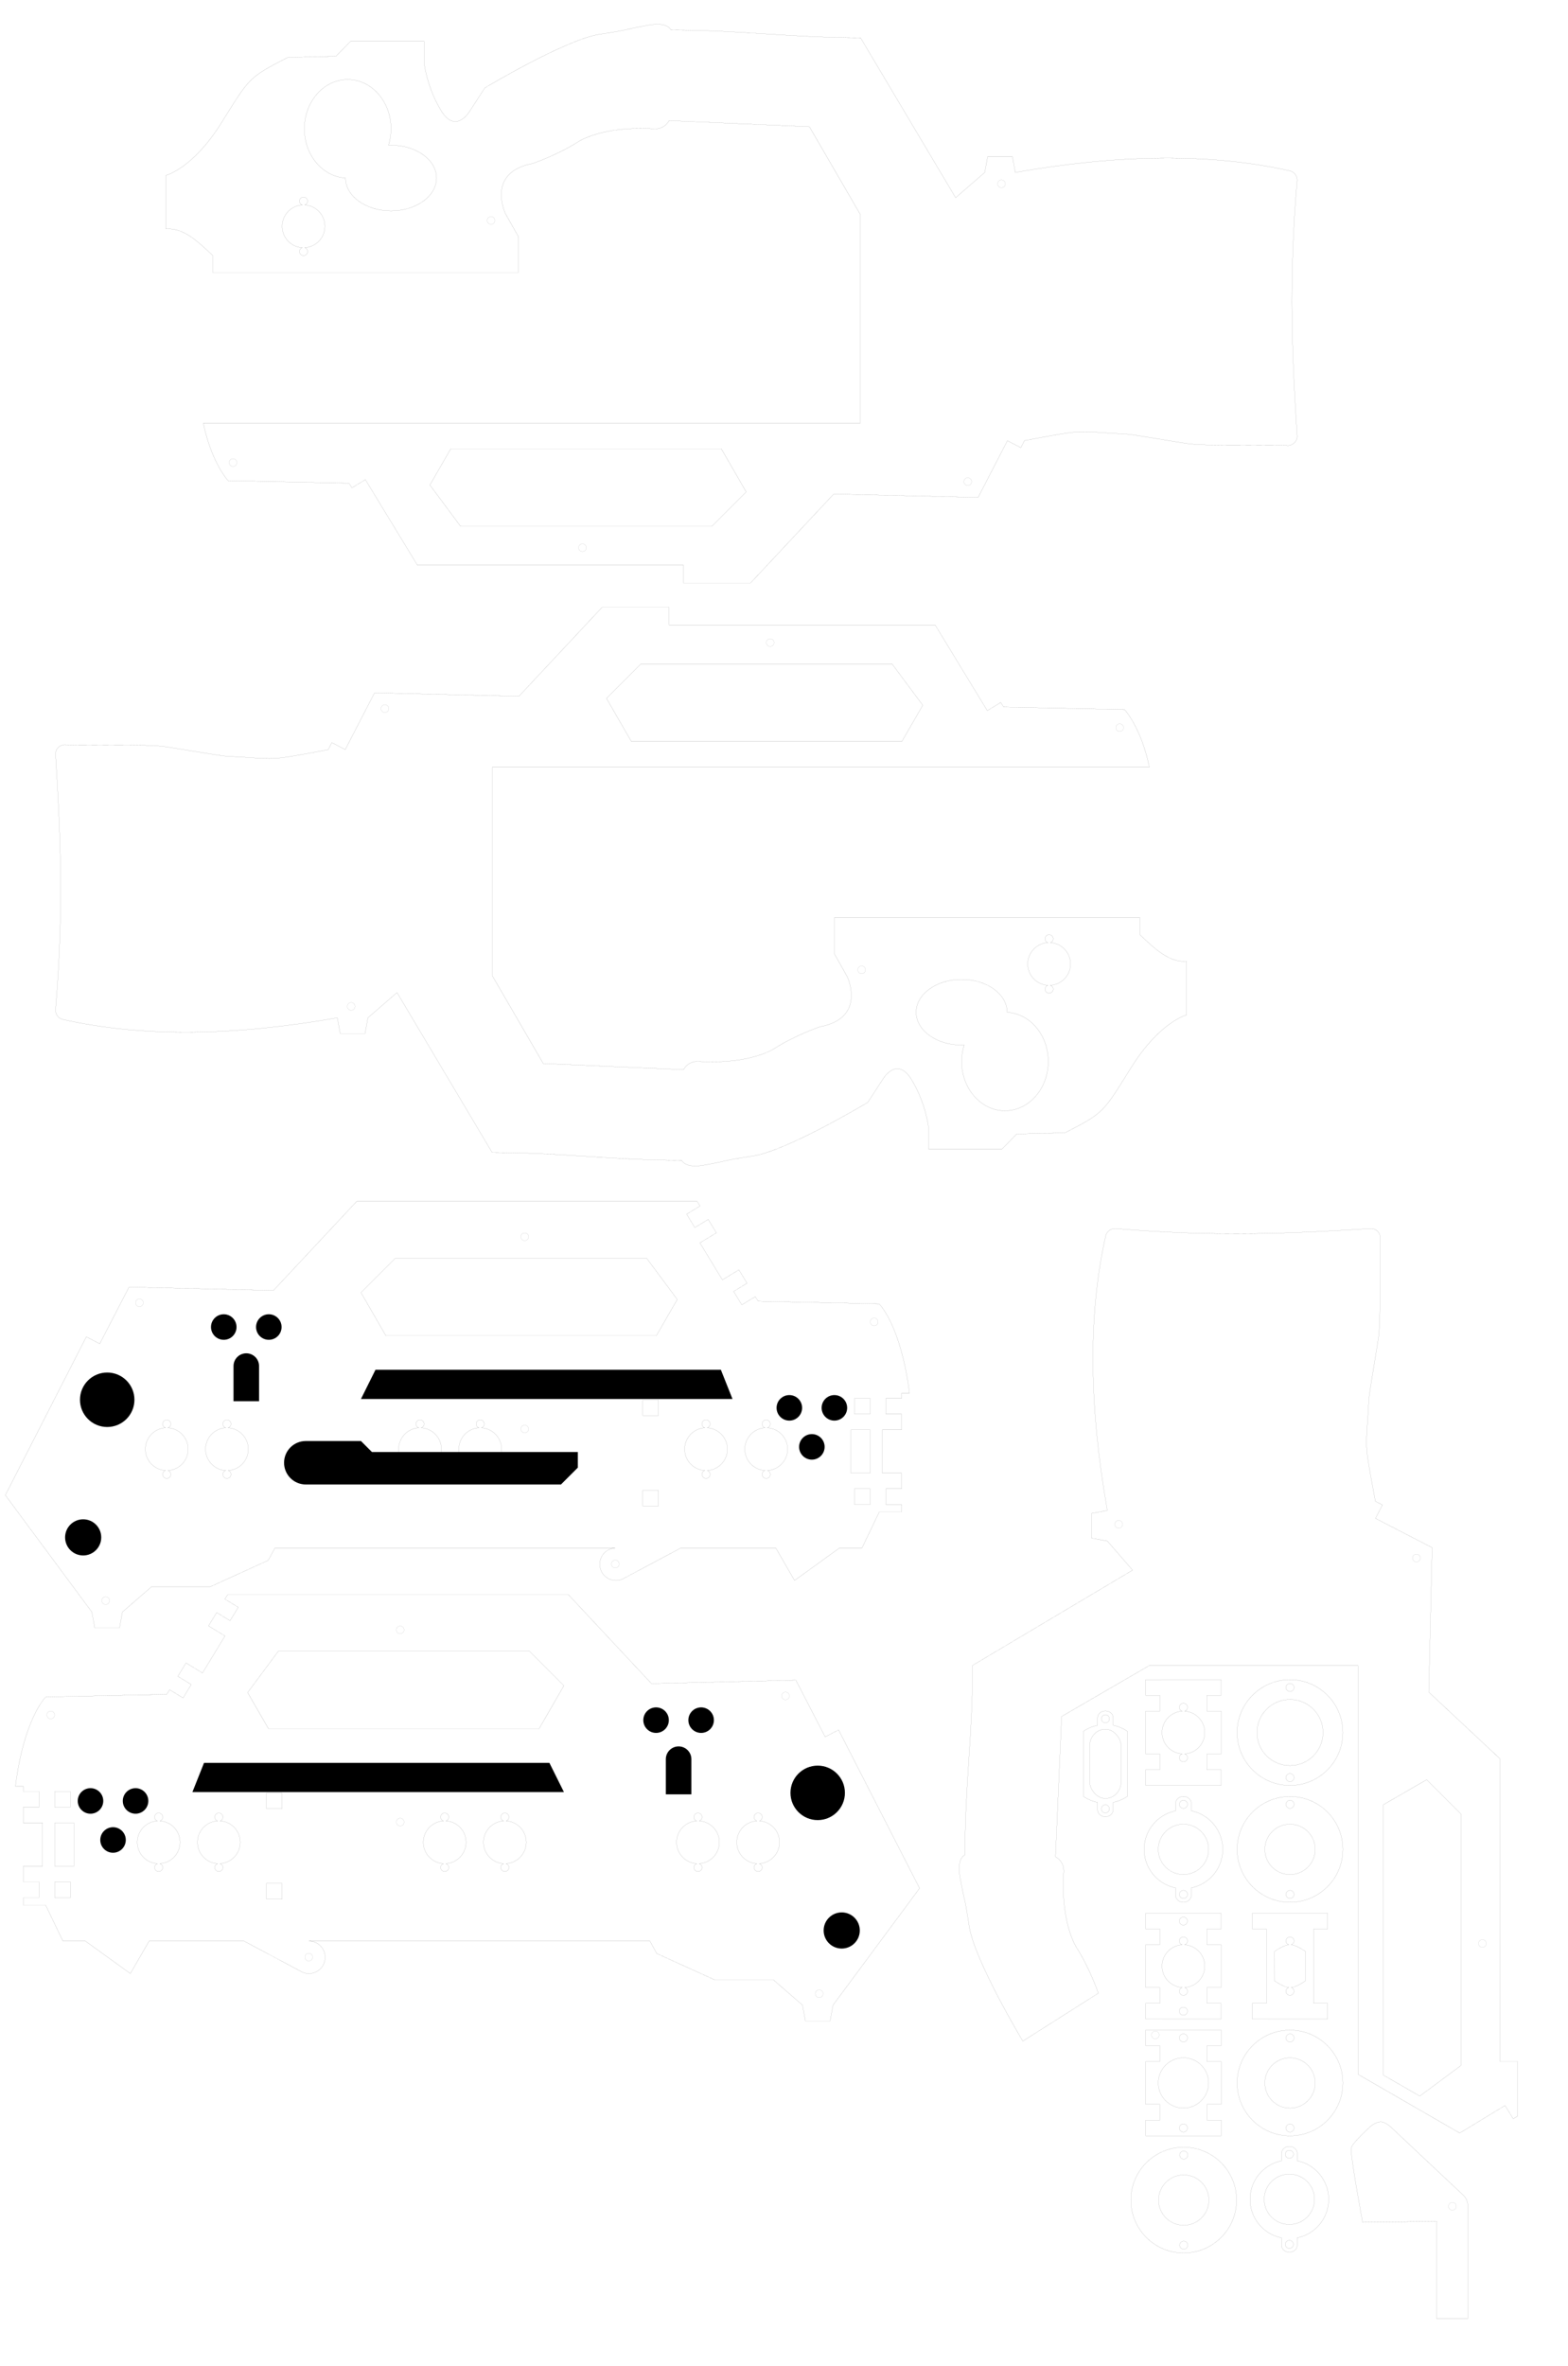 <?xml version="1.0" encoding="UTF-8" standalone="no"?>
<!-- Created with Inkscape (http://www.inkscape.org/) -->

<svg
   xmlns:dc="http://purl.org/dc/elements/1.1/"
   xmlns:cc="http://creativecommons.org/ns#"
   xmlns:rdf="http://www.w3.org/1999/02/22-rdf-syntax-ns#"
   xmlns:svg="http://www.w3.org/2000/svg"
   xmlns="http://www.w3.org/2000/svg"
   xmlns:xlink="http://www.w3.org/1999/xlink"
   xmlns:sodipodi="http://sodipodi.sourceforge.net/DTD/sodipodi-0.dtd"
   xmlns:inkscape="http://www.inkscape.org/namespaces/inkscape"
   width="2160"
   height="3258.031"
   id="svg4402"
   version="1.1"
   inkscape:version="0.48.4 r9939"
   sodipodi:docname="Seburo_C-26a_fixed.svg">
  <defs
     id="defs4404">
    <linearGradient
       inkscape:collect="always"
       xlink:href="#linearGradient6111"
       id="linearGradient6125"
       x1="1201.177"
       y1="2299.799"
       x2="1899.094"
       y2="2299.799"
       gradientUnits="userSpaceOnUse"
       gradientTransform="translate(-248.902,-3282.93)" />
    <linearGradient
       id="linearGradient6111">
      <stop
         style="stop-color:#202020;stop-opacity:1;"
         offset="0"
         id="stop6113" />
      <stop
         style="stop-color:#1b1b1b;stop-opacity:1;"
         offset="1"
         id="stop6115" />
    </linearGradient>
    <linearGradient
       inkscape:collect="always"
       xlink:href="#linearGradient4635"
       id="linearGradient6105"
       x1="978.786"
       y1="1208.33"
       x2="1647.585"
       y2="1208.33"
       gradientUnits="userSpaceOnUse"
       gradientTransform="translate(-248.902,-2715.29)" />
    <linearGradient
       id="linearGradient4635">
      <stop
         id="stop4643"
         offset="0"
         style="stop-color:#464646;stop-opacity:1;" />
      <stop
         style="stop-color:#a5a5a5;stop-opacity:1;"
         offset="1"
         id="stop4639" />
    </linearGradient>
    <linearGradient
       inkscape:collect="always"
       xlink:href="#linearGradient4635"
       id="linearGradient6097"
       x1="609.458"
       y1="1492.164"
       x2="1855.966"
       y2="1492.164"
       gradientUnits="userSpaceOnUse"
       gradientTransform="translate(-248.902,-2715.29)" />
    <linearGradient
       id="linearGradient5312">
      <stop
         id="stop5314"
         offset="0"
         style="stop-color:#464646;stop-opacity:1;" />
      <stop
         style="stop-color:#a5a5a5;stop-opacity:1;"
         offset="1"
         id="stop5316" />
    </linearGradient>
  </defs>
  <sodipodi:namedview
     id="base"
     pagecolor="#ffffff"
     bordercolor="#666666"
     borderopacity="1.0"
     inkscape:pageopacity="0.0"
     inkscape:pageshadow="2"
     inkscape:zoom="0.15289473"
     inkscape:cx="873.4782"
     inkscape:cy="1804.5345"
     inkscape:document-units="in"
     inkscape:current-layer="layer1"
     showgrid="false"
     units="in"
     fit-margin-top="0"
     fit-margin-left="0"
     fit-margin-right="0"
     fit-margin-bottom="0"
     inkscape:window-width="1366"
     inkscape:window-height="716"
     inkscape:window-x="0"
     inkscape:window-y="0"
     inkscape:window-maximized="1"
     inkscape:snap-object-midpoints="true"
     inkscape:object-paths="true"
     inkscape:object-nodes="true"
     inkscape:snap-smooth-nodes="true"
     inkscape:snap-midpoints="true" />
  <g
     inkscape:label="Layer 1"
     inkscape:groupmode="layer"
     id="layer1"
     transform="translate(534.938,1207)">
    <g
       id="g4130"
       transform="matrix(-1,0,0,-1,4588.24,2171.175)">
      <path
         style="fill:none;stroke:#000000;stroke-width:0.09;stroke-linecap:butt;stroke-linejoin:miter;stroke-miterlimit:4;stroke-opacity:1;stroke-dasharray:none"
         d="m 3246.101,317.884 c 0,0 18.027,96.569 15.572,103.092 -2.924,7.77 -27.027,29.527 -27.027,29.527 0,0 -7.212,5.673 -13.17,5.745 -6.476,0.079 -13.538,-6.504 -13.538,-6.504 l -101.433,-95.368 c -3.351,-3.715 -5.408,-8.675 -5.408,-14.117 l 0.21,-155.096 42.854,0 -0.354,134.154 z"
         id="path3130-9"
         inkscape:connector-curvature="0"
         sodipodi:nodetypes="csccccccccc"
         inkscape:transform-center-x="-58.659297"
         inkscape:transform-center-y="3.0746368" />
      <path
         sodipodi:type="arc"
         style="color:#000000;fill:none;stroke:#000000;stroke-width:0.09;stroke-linecap:butt;stroke-linejoin:miter;stroke-miterlimit:4;stroke-opacity:1;stroke-dasharray:none;stroke-dashoffset:0;marker:none;visibility:visible;display:inline;overflow:visible;enable-background:accumulate"
         id="path3134-7"
         sodipodi:cx="1197.4375"
         sodipodi:cy="1675.6411"
         sodipodi:rx="7.5341849"
         sodipodi:ry="7.5341849"
         d="m 1204.972,1675.641 c 0,4.161 -3.373,7.534 -7.534,7.534 -4.161,0 -7.534,-3.373 -7.534,-7.534 0,-4.161 3.373,-7.534 7.534,-7.534 4.161,0 7.534,3.373 7.534,7.534 z"
         transform="matrix(0.711,0,0,0.71,2271.043,-849.741)" />
    </g>
    <g
       id="g11727"
       transform="translate(-1505.505,-16.344)">
      <g
         id="g12992">
        <g
           transform="matrix(-1,0,0,-1,2278.771,-50.803)"
           id="g11718">
          <g
             transform="translate(77.987,1519.387)"
             id="g5070-0">
            <path
               sodipodi:nodetypes="ccccccsscsccccccccccssccscccccsccccccccccccccccccccccccccccccccscssscsscc"
               inkscape:connector-curvature="0"
               id="path4320-1-6-8-3"
               d="m 196.34,-1182.398 -114.625,122.594 -198.906,-4.719 -40.344,78.125 -18.5,-9.625 -5.031,9.781 c -89.29,16.567 -65.945,12.693 -140.719,8.938 -8.426,-0.423 -79.789,-12.876 -88.031,-13.656 -32.512,-3.08 -94.06,-0.773 -131.938,-1.844 -0.494,-0.212 -1.186,-0.281 -1.906,-0.281 -7.18,0 -13.003,5.813 -13,12.5 6.644,105.348 11.889,213.689 0,352.969 10e-5,5.987 3.938,10.981 9.125,12.625 111.42,25.289 238.947,22.651 379.094,-2.031 l 4.031,21.781 34.094,0 4,-21.781 40.094,-34.812 131.062,220.344 c 97.844,0 163.031,10.594 260.875,10.594 3.347,5.63 11.67,10.262 31.406,6.688 40.093,-7.26 20.02,-5.302 67.188,-12.562 47.168,-7.26 158.031,-73.812 158.031,-73.812 l 21.219,-32.688 c 0,0 18.86,-31.452 38.906,1.219 20.046,32.671 23.594,66.562 23.594,66.562 l 0,29.031 101.312,0 20.031,-20.562 66.531,-1.656 c 55.032,-28.236 52.529,-28.258 91.719,-90.719 39.189,-62.461 75.875,-71.562 75.875,-71.562 l 0,-73.781 c -24.781,1.703 -44.342,-18.041 -64.219,-36.469 l 0,-23.562 -421.062,0 -0.125,49.344 17.906,31.812 c 0,0 27.137,56.868 -37.719,68.969 0,0 -34.262,11.725 -62.562,29.875 0,0 -31.771,21.661 -101.344,18.031 0,0 -15.896,-3.325 -23.938,11.156 l -193.25,-8.5 -70.094,-120.719 0,-287.469 905.063,0 c -11.482,-54.888 -34.094,-79.125 -34.094,-79.125 l -166.625,-3.625 -4.049,-6.243 -18.489,11.251 -71.752,-117.883 -366.491,0 0,-24.5 -92.344,0 z m 53.438,78 345.906,0 42.344,56.969 -28.813,49.937 -372.594,0 -34.312,-59.437 z m 441.781,434.5 c 34.63,0 62.719,20.245 62.719,45.219 l 0,0.062 c 31.573,1.774 56.656,31.431 56.656,67.75 0,37.46 -26.722,67.844 -59.688,67.844 -32.965,0 -59.688,-30.384 -59.688,-67.844 0,-7.958 1.222,-15.593 3.438,-22.687 -1.131,0.044 -2.291,0.094 -3.438,0.094 -34.63,0 -62.688,-20.245 -62.688,-45.219 0,-24.974 28.057,-45.219 62.688,-45.219 z"
               style="fill:none;stroke:#000000;stroke-width:0.09;stroke-linecap:butt;stroke-linejoin:miter;stroke-miterlimit:4;stroke-opacity:1;stroke-dasharray:none" />
            <path
               transform="matrix(0.711,0,0,0.71,-297.561,-1872.836)"
               d="m 1204.972,1675.641 c 0,4.161 -3.373,7.534 -7.534,7.534 -4.161,0 -7.534,-3.373 -7.534,-7.534 0,-4.161 3.373,-7.534 7.534,-7.534 4.161,0 7.534,3.373 7.534,7.534 z"
               sodipodi:ry="7.5341849"
               sodipodi:rx="7.5341849"
               sodipodi:cy="1675.6411"
               sodipodi:cx="1197.4375"
               id="path3134-0-4-6-6"
               style="color:#000000;fill:none;stroke:#000000;stroke-width:0.09;stroke-linecap:butt;stroke-linejoin:miter;stroke-miterlimit:4;stroke-opacity:1;stroke-dasharray:none;stroke-dashoffset:0;marker:none;visibility:visible;display:inline;overflow:visible;enable-background:accumulate"
               sodipodi:type="arc" />
          </g>
          <path
             transform="matrix(0.711,0,0,0.71,-876.291,-713.13)"
             d="m 1204.972,1675.641 c 0,4.161 -3.373,7.534 -7.534,7.534 -4.161,0 -7.534,-3.373 -7.534,-7.534 0,-4.161 3.373,-7.534 7.534,-7.534 4.161,0 7.534,3.373 7.534,7.534 z"
             sodipodi:ry="7.5341849"
             sodipodi:rx="7.5341849"
             sodipodi:cy="1675.6411"
             sodipodi:cx="1197.4375"
             id="path3134-0-7-4"
             style="color:#000000;fill:none;stroke:#000000;stroke-width:0.09;stroke-linecap:butt;stroke-linejoin:miter;stroke-miterlimit:4;stroke-opacity:1;stroke-dasharray:none;stroke-dashoffset:0;marker:none;visibility:visible;display:inline;overflow:visible;enable-background:accumulate"
             sodipodi:type="arc" />
          <path
             transform="matrix(0.711,0,0,0.71,-922.758,-303.009)"
             d="m 1204.972,1675.641 c 0,4.161 -3.373,7.534 -7.534,7.534 -4.161,0 -7.534,-3.373 -7.534,-7.534 0,-4.161 3.373,-7.534 7.534,-7.534 4.161,0 7.534,3.373 7.534,7.534 z"
             sodipodi:ry="7.5341849"
             sodipodi:rx="7.5341849"
             sodipodi:cy="1675.6411"
             sodipodi:cx="1197.4375"
             id="path3134-0-2-7"
             style="color:#000000;fill:none;stroke:#000000;stroke-width:0.09;stroke-linecap:butt;stroke-linejoin:miter;stroke-miterlimit:4;stroke-opacity:1;stroke-dasharray:none;stroke-dashoffset:0;marker:none;visibility:visible;display:inline;overflow:visible;enable-background:accumulate"
             sodipodi:type="arc" />
          <path
             transform="matrix(0.711,0,0,0.71,-345.539,-804.044)"
             d="m 1204.972,1675.641 c 0,4.161 -3.373,7.534 -7.534,7.534 -4.161,0 -7.534,-3.373 -7.534,-7.534 0,-4.161 3.373,-7.534 7.534,-7.534 4.161,0 7.534,3.373 7.534,7.534 z"
             sodipodi:ry="7.5341849"
             sodipodi:rx="7.5341849"
             sodipodi:cy="1675.6411"
             sodipodi:cx="1197.4375"
             id="path3134-0-1-3"
             style="color:#000000;fill:none;stroke:#000000;stroke-width:0.09;stroke-linecap:butt;stroke-linejoin:miter;stroke-miterlimit:4;stroke-opacity:1;stroke-dasharray:none;stroke-dashoffset:0;marker:none;visibility:visible;display:inline;overflow:visible;enable-background:accumulate"
             sodipodi:type="arc" />
          <path
             transform="matrix(0.711,0,0,0.71,135.882,-686.866)"
             d="m 1204.972,1675.641 c 0,4.161 -3.373,7.534 -7.534,7.534 -4.161,0 -7.534,-3.373 -7.534,-7.534 0,-4.161 3.373,-7.534 7.534,-7.534 4.161,0 7.534,3.373 7.534,7.534 z"
             sodipodi:ry="7.5341849"
             sodipodi:rx="7.5341849"
             sodipodi:cy="1675.6411"
             sodipodi:cx="1197.4375"
             id="path3134-0-6-0"
             style="color:#000000;fill:none;stroke:#000000;stroke-width:0.09;stroke-linecap:butt;stroke-linejoin:miter;stroke-miterlimit:4;stroke-opacity:1;stroke-dasharray:none;stroke-dashoffset:0;marker:none;visibility:visible;display:inline;overflow:visible;enable-background:accumulate"
             sodipodi:type="arc" />
        </g>
        <path
           inkscape:connector-curvature="0"
           id="path4408-3-8-5-3-2-2"
           d="m -214.992,-1666.673 a 5.584,5.584 0 0 1 -5.585,-5.583 5.584,5.584 0 0 1 3.883,-5.316 29.453,29.453 0 0 1 -27.751,-29.393 29.453,29.453 0 0 1 27.813,-29.37 5.584,5.584 0 0 1 -3.945,-5.34 5.584,5.584 0 0 1 5.583,-5.583 5.584,5.584 0 0 1 5.585,5.583 5.584,5.584 0 0 1 -3.892,5.318 29.453,29.453 0 0 1 27.762,29.393 29.453,29.453 0 0 1 -27.826,29.372 5.584,5.584 0 0 1 3.958,5.337 5.584,5.584 0 0 1 -5.585,5.583 z"
           style="fill:none;stroke:#000000;stroke-width:0.09;stroke-miterlimit:4;stroke-opacity:1;stroke-dasharray:none"
           transform="translate(1603.701,827.959)" />
        <path
           transform="matrix(0.711,0,0,0.71,1180.175,-1495.473)"
           d="m 1204.972,1675.641 c 0,4.161 -3.373,7.534 -7.534,7.534 -4.161,0 -7.534,-3.373 -7.534,-7.534 0,-4.161 3.373,-7.534 7.534,-7.534 4.161,0 7.534,3.373 7.534,7.534 z"
           sodipodi:ry="7.5341849"
           sodipodi:rx="7.5341849"
           sodipodi:cy="1675.6411"
           sodipodi:cx="1197.4375"
           id="path3134-0-1-31"
           style="color:#000000;fill:none;stroke:#000000;stroke-width:0.09;stroke-linecap:butt;stroke-linejoin:miter;stroke-miterlimit:4;stroke-opacity:1;stroke-dasharray:none;stroke-dashoffset:0;marker:none;visibility:visible;display:inline;overflow:visible;enable-background:accumulate"
           sodipodi:type="arc" />
      </g>
    </g>
    <g
       id="g11737"
       transform="matrix(0,1,-1,0,324.704,-596.723)">
      <g
         transform="translate(1664.731,-945.503)"
         id="g4527">
        <path
           id="path3278"
           d="m 223.221,-207.633 345.906,0 42.344,56.969 -28.813,49.937 -372.594,0 -34.312,-59.437 z"
           style="fill:none;stroke:#000000;stroke-width:0.09;stroke-linecap:butt;stroke-linejoin:miter;stroke-miterlimit:4;stroke-opacity:1;stroke-dasharray:none"
           inkscape:connector-curvature="0" />
        <path
           sodipodi:type="arc"
           style="color:#000000;fill:none;stroke:#000000;stroke-width:0.09;stroke-linecap:butt;stroke-linejoin:miter;stroke-miterlimit:4;stroke-opacity:1;stroke-dasharray:none;stroke-dashoffset:0;marker:none;visibility:visible;display:inline;overflow:visible;enable-background:accumulate"
           id="path3134-0-4-94"
           sodipodi:cx="1197.4375"
           sodipodi:cy="1675.6411"
           sodipodi:rx="7.5341849"
           sodipodi:ry="7.5341849"
           d="m 1204.972,1675.641 c 0,4.161 -3.373,7.534 -7.534,7.534 -4.161,0 -7.534,-3.373 -7.534,-7.534 0,-4.161 3.373,-7.534 7.534,-7.534 4.161,0 7.534,3.373 7.534,7.534 z"
           transform="matrix(0.711,0,0,0.71,-324.134,-976.071)" />
        <path
           sodipodi:nodetypes="ccccccccccccccccccccccsscsccccccccccsscc"
           transform="translate(-2221.454,-285.695)"
           inkscape:connector-curvature="0"
           id="path3272"
           d="m 2691.206,577.813 c 0,0 -34.262,11.725 -62.562,29.875 0,0 -31.771,21.661 -101.344,18.031 0,0 -15.896,-3.325 -23.938,11.156 l -193.25,-8.5 -70.094,-120.719 0,-287.469 562.87,0 80.936,-140.186 -37.999,-62.444 18.489,-11.251 -4.049,-6.244 -74.908,0 0,24.5 -301.776,10e-5 0,-10e-5 -115.244,0 -91.725,98.094 -198.906,-4.719 -40.344,78.125 -18.5,-9.625 -5.031,9.781 c -89.29,16.567 -65.945,12.693 -140.719,8.938 -8.426,-0.423 -79.789,-12.876 -88.031,-13.656 -32.512,-3.08 -94.06,-0.773 -131.938,-1.844 -0.494,-0.212 -1.186,-0.281 -1.906,-0.281 -7.18,0 -13.003,5.813 -13,12.5 6.644,105.347 11.889,213.689 0,352.969 1e-4,5.987 3.938,10.981 9.125,12.625 111.42,25.289 238.947,22.651 379.094,-2.031 l 4.031,21.781 34.094,0 4,-21.781 40.094,-34.812 131.062,220.344 c 97.844,0 163.031,10.594 260.875,10.594 3.347,5.63 11.67,10.262 31.406,6.688 40.093,-7.26 20.02,-5.302 67.188,-12.562 47.168,-7.26 158.031,-73.812 158.031,-73.812 z"
           style="fill:none;stroke:#000000;stroke-width:0.09;stroke-linecap:butt;stroke-linejoin:miter;stroke-miterlimit:4;stroke-opacity:1;stroke-dasharray:none" />
      </g>
      <path
         sodipodi:type="arc"
         style="color:#000000;fill:none;stroke:#000000;stroke-width:0.09;stroke-linecap:butt;stroke-linejoin:miter;stroke-miterlimit:4;stroke-opacity:1;stroke-dasharray:none;stroke-dashoffset:0;marker:none;visibility:visible;display:inline;overflow:visible;enable-background:accumulate"
         id="path3134-0-7-2"
         sodipodi:cx="1197.4375"
         sodipodi:cy="1675.6411"
         sodipodi:rx="7.5341849"
         sodipodi:ry="7.5341849"
         d="m 1204.972,1675.641 c 0,4.161 -3.373,7.534 -7.534,7.534 -4.161,0 -7.534,-3.373 -7.534,-7.534 0,-4.161 3.373,-7.534 7.534,-7.534 4.161,0 7.534,3.373 7.534,7.534 z"
         transform="matrix(0.711,0,0,0.71,683.897,-2281.256)" />
      <path
         sodipodi:type="arc"
         style="color:#000000;fill:none;stroke:#000000;stroke-width:0.09;stroke-linecap:butt;stroke-linejoin:miter;stroke-miterlimit:4;stroke-opacity:1;stroke-dasharray:none;stroke-dashoffset:0;marker:none;visibility:visible;display:inline;overflow:visible;enable-background:accumulate"
         id="path3134-0-2-1"
         sodipodi:cx="1197.4375"
         sodipodi:cy="1675.6411"
         sodipodi:rx="7.5341849"
         sodipodi:ry="7.5341849"
         d="m 1204.972,1675.641 c 0,4.161 -3.373,7.534 -7.534,7.534 -4.161,0 -7.534,-3.373 -7.534,-7.534 0,-4.161 3.373,-7.534 7.534,-7.534 4.161,0 7.534,3.373 7.534,7.534 z"
         transform="matrix(0.711,0,0,0.71,637.43,-1871.134)" />
      <path
         sodipodi:type="arc"
         style="color:#000000;fill:none;stroke:#000000;stroke-width:0.09;stroke-linecap:butt;stroke-linejoin:miter;stroke-miterlimit:4;stroke-opacity:1;stroke-dasharray:none;stroke-dashoffset:0;marker:none;visibility:visible;display:inline;overflow:visible;enable-background:accumulate"
         id="path3134-0-1-5"
         sodipodi:cx="1197.4375"
         sodipodi:cy="1675.6411"
         sodipodi:rx="7.5341849"
         sodipodi:ry="7.5341849"
         d="m 1204.972,1675.641 c 0,4.161 -3.373,7.534 -7.534,7.534 -4.161,0 -7.534,-3.373 -7.534,-7.534 0,-4.161 3.373,-7.534 7.534,-7.534 4.161,0 7.534,3.373 7.534,7.534 z"
         transform="matrix(0.711,0,0,0.71,1214.648,-2372.169)" />
    </g>
    <g
       id="g10141"
       transform="translate(-20.276,0.935)" />
    <g
       id="g11327"
       transform="matrix(-1,0,0,-1,2587.405,2291.89)">
      <g
         style="fill:none;stroke:#000000;stroke-width:0.093;stroke-miterlimit:4;stroke-opacity:1;stroke-dasharray:none"
         transform="matrix(0.964,0,0,0.964,1409.497,688.587)"
         id="g3240">
        <circle
           sodipodi:ry="5.792079"
           sodipodi:rx="5.792079"
           sodipodi:cy="912.41217"
           sodipodi:cx="54.060165"
           transform="translate(31.709,-870.115)"
           style="fill:none;stroke:#000000;stroke-width:0.093;stroke-miterlimit:4;stroke-opacity:1;stroke-dasharray:none"
           id="path4287-5"
           cx="54.06"
           cy="912.412"
           r="5.792"
           d="m 59.852,912.412 c 0,3.199 -2.593,5.792 -5.792,5.792 -3.199,0 -5.792,-2.593 -5.792,-5.792 0,-3.199 2.593,-5.792 5.792,-5.792 3.199,0 5.792,2.593 5.792,5.792 z" />
        <circle
           sodipodi:ry="5.792079"
           sodipodi:rx="5.792079"
           sodipodi:cy="1041.1122"
           sodipodi:cx="54.060165"
           transform="translate(31.709,-870.115)"
           style="fill:none;stroke:#000000;stroke-width:0.093;stroke-miterlimit:4;stroke-opacity:1;stroke-dasharray:none"
           id="path4287-5-0"
           cx="54.06"
           cy="1041.112"
           r="5.792"
           d="m 59.852,1041.112 c 0,3.199 -2.593,5.792 -5.792,5.792 -3.199,0 -5.792,-2.593 -5.792,-5.792 0,-3.199 2.593,-5.792 5.792,-5.792 3.199,0 5.792,2.593 5.792,5.792 z" />
        <path
           style="fill:none;stroke:#000000;stroke-width:0.093;stroke-miterlimit:4;stroke-opacity:1;stroke-dasharray:none"
           d="m 85.709,64.856 a 5.792,5.792 0 0 0 -5.793,5.791 5.792,5.792 0 0 0 4.027,5.514 30.549,30.549 0 0 0 -28.783,30.486 30.549,30.549 0 0 0 28.848,30.463 5.792,5.792 0 0 0 -4.092,5.539 5.792,5.792 0 0 0 5.791,5.791 5.792,5.792 0 0 0 5.793,-5.791 5.792,5.792 0 0 0 -4.037,-5.516 30.549,30.549 0 0 0 28.795,-30.486 30.549,30.549 0 0 0 -28.861,-30.465 5.792,5.792 0 0 0 4.105,-5.535 5.792,5.792 0 0 0 -5.793,-5.791 z"
           id="path4408"
           inkscape:connector-curvature="0" />
        <path
           style="fill:none;stroke:#000000;stroke-width:0.093;stroke-miterlimit:4;stroke-opacity:1;stroke-dasharray:none"
           d="m 31.799,31.079 0,22.439 20.235,0 0,22.578 -20.276,0 0,61.104 20.276,0 0,22.576 -20.235,0 0,22.441 24.441,0 60.938,0 0,-0.01 22.492,0 0,-22.441 -20.249,0 0,-22.566 20.239,0 0,-61.104 -20.239,0 0,-22.568 20.249,0 0,-22.439 -22.492,0 0,-0.01 -60.938,0 -2,0 -22.441,0 z"
           id="rect4406-0"
           inkscape:connector-curvature="0"
           sodipodi:nodetypes="ccccccccccccccccccccccccccccc" />
      </g>
    </g>
    <g
       id="g11355"
       transform="matrix(-1,0,0,-1,2319.617,2173.62)">
      <g
         style="fill:none;stroke:#000000;stroke-width:0.093;stroke-miterlimit:4;stroke-opacity:1;stroke-dasharray:none"
         transform="matrix(0.964,0,0,0.964,965.52,887.455)"
         id="g3234">
        <rect
           style="fill:none;stroke:#000000;stroke-width:0.093;stroke-miterlimit:4;stroke-opacity:1;stroke-dasharray:none"
           id="rect4344"
           width="44.911"
           height="98.927"
           x="357.536"
           y="17.185"
           ry="23.75"
           rx="22.456" />
        <path
           style="fill:none;stroke:#000000;stroke-width:0.093;stroke-miterlimit:4;stroke-opacity:1;stroke-dasharray:none"
           d="m 380.008,-8.905 c -6.207,0 -11.203,4.488 -11.203,10.062 l 0,10.502 a 56.174,56.174 0 0 0 -20.338,8.568 l 0,92.846 a 56.174,56.174 0 0 0 20.305,8.613 l 0,10.453 c 0,5.574 4.996,10.061 11.203,10.061 6.207,0 11.205,-4.486 11.205,-10.061 l 0,-10.504 a 56.174,56.174 0 0 0 20.354,-8.578 l 0,-92.822 a 56.174,56.174 0 0 0 -20.32,-8.625 l 0,-10.453 c 0,-5.574 -4.998,-10.062 -11.205,-10.062 z"
           id="path4595"
           inkscape:connector-curvature="0" />
        <circle
           sodipodi:ry="5.792079"
           sodipodi:rx="5.792079"
           sodipodi:cy="912.41223"
           sodipodi:cx="31.508617"
           transform="translate(348.5,-910.114)"
           style="fill:none;stroke:#000000;stroke-width:0.093;stroke-miterlimit:4;stroke-opacity:1;stroke-dasharray:none"
           id="path4287-5-7"
           cx="31.509"
           cy="912.412"
           r="5.792"
           d="m 37.301,912.412 c 0,3.199 -2.593,5.792 -5.792,5.792 -3.199,0 -5.792,-2.593 -5.792,-5.792 0,-3.199 2.593,-5.792 5.792,-5.792 3.199,0 5.792,2.593 5.792,5.792 z" />
        <circle
           sodipodi:ry="5.792079"
           sodipodi:rx="5.792079"
           sodipodi:cy="1041.1122"
           sodipodi:cx="31.475418"
           transform="translate(348.5,-910.114)"
           style="fill:none;stroke:#000000;stroke-width:0.093;stroke-miterlimit:4;stroke-opacity:1;stroke-dasharray:none"
           id="path4287-5-0-5"
           cx="31.475"
           cy="1041.112"
           r="5.792"
           d="m 37.267,1041.112 c 0,3.199 -2.593,5.792 -5.792,5.792 -3.199,0 -5.792,-2.593 -5.792,-5.792 0,-3.199 2.593,-5.792 5.792,-5.792 3.199,0 5.792,2.593 5.792,5.792 z" />
      </g>
    </g>
    <g
       id="g11320"
       transform="matrix(-1,0,0,-1,2427.16,2452.735)">
      <g
         style="fill:none;stroke:#000000;stroke-width:0.093;stroke-miterlimit:4;stroke-opacity:1;stroke-dasharray:none"
         transform="matrix(0.964,0,0,0.964,915.935,694.097)"
         id="g3287">
        <circle
           sodipodi:ry="5.792079"
           sodipodi:rx="5.792079"
           sodipodi:cy="912.41217"
           sodipodi:cx="54.060165"
           transform="translate(377.424,-875.829)"
           style="fill:none;stroke:#000000;stroke-width:0.093;stroke-miterlimit:4;stroke-opacity:1;stroke-dasharray:none"
           id="path4287-5-4"
           cx="54.06"
           cy="912.412"
           r="5.792"
           d="m 59.852,912.412 c 0,3.199 -2.593,5.792 -5.792,5.792 -3.199,0 -5.792,-2.593 -5.792,-5.792 0,-3.199 2.593,-5.792 5.792,-5.792 3.199,0 5.792,2.593 5.792,5.792 z" />
        <circle
           sodipodi:ry="5.792079"
           sodipodi:rx="5.792079"
           sodipodi:cy="1041.1122"
           sodipodi:cx="54.060165"
           transform="translate(377.424,-875.829)"
           style="fill:none;stroke:#000000;stroke-width:0.093;stroke-miterlimit:4;stroke-opacity:1;stroke-dasharray:none"
           id="path4287-5-0-2"
           cx="54.06"
           cy="1041.112"
           r="5.792"
           d="m 59.852,1041.112 c 0,3.199 -2.593,5.792 -5.792,5.792 -3.199,0 -5.792,-2.593 -5.792,-5.792 0,-3.199 2.593,-5.792 5.792,-5.792 3.199,0 5.792,2.593 5.792,5.792 z" />
        <path
           style="fill:none;stroke:#000000;stroke-width:0.093;stroke-miterlimit:4;stroke-opacity:1;stroke-dasharray:none"
           d="m 377.514,25.365 0,22.439 20.235,0 0,22.578 -20.276,0 0,61.104 20.276,0 0,22.576 -20.235,0 0,22.441 24.441,0 60.938,0 0,-0.01 22.492,0 0,-22.441 -20.249,0 0,-22.566 20.239,0 0,-61.104 -20.239,0 0,-22.568 20.249,0 0,-22.439 -22.492,0 0,-0.01 -60.938,0 -2,0 -22.441,0 z"
           id="rect4406-0-8"
           inkscape:connector-curvature="0"
           sodipodi:nodetypes="ccccccccccccccccccccccccccccc" />
        <ellipse
           sodipodi:ry="35.971184"
           sodipodi:rx="35.971188"
           sodipodi:cy="976.76251"
           sodipodi:cx="54.018314"
           transform="translate(377.424,-875.829)"
           style="fill:none;stroke:#000000;stroke-width:0.093;stroke-miterlimit:4;stroke-opacity:1;stroke-dasharray:none"
           id="path4595-7"
           cx="54.018"
           cy="976.763"
           rx="35.971"
           ry="35.971"
           d="m 89.99,976.763 c 0,19.866 -16.105,35.971 -35.971,35.971 -19.866,0 -35.971,-16.105 -35.971,-35.971 0,-19.866 16.105,-35.971 35.971,-35.971 19.866,0 35.971,16.105 35.971,35.971 z" />
      </g>
    </g>
    <g
       id="g11369"
       transform="matrix(-1,0,0,-1,2573.059,2933.58)">
      <g
         style="fill:none;stroke:#000000;stroke-width:0.093;stroke-miterlimit:4;stroke-opacity:1;stroke-dasharray:none"
         transform="matrix(0.964,0,0,0.964,932.463,769.534)"
         id="g3320">
        <path
           style="fill:none;stroke:#000000;stroke-width:0.093;stroke-miterlimit:4;stroke-opacity:1;stroke-dasharray:none"
           d="m 414.301,279.667 c -6.207,0 -11.203,4.488 -11.203,10.062 l 0,10.502 a 56.174,56.174 0 0 0 -44.986,54.988 56.174,56.174 0 0 0 44.953,55.039 l 0,10.453 c 0,5.574 4.996,10.061 11.203,10.061 6.207,0 11.205,-4.486 11.205,-10.061 l 0,-10.504 a 56.174,56.174 0 0 0 44.986,-54.988 56.174,56.174 0 0 0 -44.953,-55.037 l 0,-10.453 c 0,-5.574 -4.998,-10.062 -11.205,-10.062 z"
           id="path4595-4"
           inkscape:connector-curvature="0" />
        <circle
           sodipodi:ry="5.792079"
           sodipodi:rx="5.792079"
           sodipodi:cy="912.41211"
           sodipodi:cx="56.235291"
           transform="translate(358.067,-621.542)"
           style="fill:none;stroke:#000000;stroke-width:0.093;stroke-miterlimit:4;stroke-opacity:1;stroke-dasharray:none"
           id="path4287-5-7-8"
           cx="56.235"
           cy="912.412"
           r="5.792"
           d="m 62.027,912.412 c 0,3.199 -2.593,5.792 -5.792,5.792 -3.199,0 -5.792,-2.593 -5.792,-5.792 0,-3.199 2.593,-5.792 5.792,-5.792 3.199,0 5.792,2.593 5.792,5.792 z" />
        <circle
           sodipodi:ry="5.792079"
           sodipodi:rx="5.792079"
           sodipodi:cy="1041.1121"
           sodipodi:cx="56.202087"
           transform="translate(358.067,-621.542)"
           style="fill:none;stroke:#000000;stroke-width:0.093;stroke-miterlimit:4;stroke-opacity:1;stroke-dasharray:none"
           id="path4287-5-0-5-9"
           cx="56.202"
           cy="1041.112"
           r="5.792"
           d="m 61.994,1041.112 c 0,3.199 -2.593,5.792 -5.792,5.792 -3.199,0 -5.792,-2.593 -5.792,-5.792 0,-3.199 2.593,-5.792 5.792,-5.792 3.199,0 5.792,2.593 5.792,5.792 z" />
        <circle
           sodipodi:ry="35.971184"
           sodipodi:rx="35.971184"
           sodipodi:cy="976.75952"
           sodipodi:cx="56.24992"
           transform="translate(358.067,-621.542)"
           style="fill:none;stroke:#000000;stroke-width:0.093;stroke-miterlimit:4;stroke-opacity:1;stroke-dasharray:none"
           id="path4595-7-0"
           cx="56.25"
           cy="976.76"
           r="35.971"
           d="m 92.221,976.76 c 0,19.866 -16.105,35.971 -35.971,35.971 -19.866,0 -35.971,-16.105 -35.971,-35.971 0,-19.866 16.105,-35.971 35.971,-35.971 19.866,0 35.971,16.105 35.971,35.971 z" />
      </g>
    </g>
    <g
       id="g11376"
       transform="matrix(-1,0,0,-1,2734.191,2290.806)">
      <g
         style="fill:none;stroke:#000000;stroke-width:0.093;stroke-miterlimit:4;stroke-opacity:1;stroke-dasharray:none"
         transform="matrix(0.964,0,0,0.964,1260.744,753.006)"
         id="g3353">
        <circle
           sodipodi:ry="5.792079"
           sodipodi:rx="5.792079"
           sodipodi:cy="912.41211"
           sodipodi:cx="56.235291"
           transform="translate(183.75,-604.397)"
           style="fill:none;stroke:#000000;stroke-width:0.093;stroke-miterlimit:4;stroke-opacity:1;stroke-dasharray:none"
           id="path4287-5-7-0"
           cx="56.235"
           cy="912.412"
           r="5.792"
           d="m 62.027,912.412 c 0,3.199 -2.593,5.792 -5.792,5.792 -3.199,0 -5.792,-2.593 -5.792,-5.792 0,-3.199 2.593,-5.792 5.792,-5.792 3.199,0 5.792,2.593 5.792,5.792 z" />
        <circle
           sodipodi:ry="5.792079"
           sodipodi:rx="5.792079"
           sodipodi:cy="1041.1121"
           sodipodi:cx="56.202087"
           transform="translate(183.75,-604.397)"
           style="fill:none;stroke:#000000;stroke-width:0.093;stroke-miterlimit:4;stroke-opacity:1;stroke-dasharray:none"
           id="path4287-5-0-5-0"
           cx="56.202"
           cy="1041.112"
           r="5.792"
           d="m 61.994,1041.112 c 0,3.199 -2.593,5.792 -5.792,5.792 -3.199,0 -5.792,-2.593 -5.792,-5.792 0,-3.199 2.593,-5.792 5.792,-5.792 3.199,0 5.792,2.593 5.792,5.792 z" />
        <circle
           sodipodi:ry="75.53949"
           sodipodi:rx="75.53949"
           sodipodi:cy="976.75952"
           sodipodi:cx="56.249924"
           transform="translate(183.75,-604.397)"
           style="fill:none;stroke:#000000;stroke-width:0.093;stroke-miterlimit:4;stroke-opacity:1;stroke-dasharray:none"
           id="path4595-7-5"
           cx="56.25"
           cy="976.76"
           r="75.539"
           d="m 131.789,976.76 c 0,41.719 -33.82,75.539 -75.539,75.539 -41.719,0 -75.539,-33.82 -75.539,-75.539 0,-41.719 33.82,-75.539 75.539,-75.539 41.719,0 75.539,33.82 75.539,75.539 z" />
        <circle
           sodipodi:ry="47.212177"
           sodipodi:rx="47.212177"
           sodipodi:cy="976.75952"
           sodipodi:cx="56.249924"
           transform="translate(183.75,-604.397)"
           style="fill:none;stroke:#000000;stroke-width:0.093;stroke-miterlimit:4;stroke-opacity:1;stroke-dasharray:none"
           id="path4595-7-9"
           cx="56.25"
           cy="976.76"
           r="47.212"
           d="m 103.462,976.76 c 0,26.075 -21.138,47.212 -47.212,47.212 -26.075,0 -47.212,-21.138 -47.212,-47.212 0,-26.075 21.138,-47.212 47.212,-47.212 26.075,0 47.212,21.138 47.212,47.212 z" />
      </g>
    </g>
    <g
       id="g11348"
       transform="matrix(-1,0,0,-1,2587.778,2774.31)">
      <g
         style="fill:none;stroke:#000000;stroke-width:0.093;stroke-miterlimit:4;stroke-opacity:1;stroke-dasharray:none"
         transform="matrix(0.964,0,0,0.964,1084.444,380.592)"
         id="g3400">
        <circle
           sodipodi:ry="5.792079"
           sodipodi:rx="5.792079"
           sodipodi:cy="912.41211"
           sodipodi:cx="56.235291"
           transform="translate(366.607,-384.397)"
           style="fill:none;stroke:#000000;stroke-width:0.093;stroke-miterlimit:4;stroke-opacity:1;stroke-dasharray:none"
           id="path4287-5-7-7"
           cx="56.235"
           cy="912.412"
           r="5.792"
           d="m 62.027,912.412 c 0,3.199 -2.593,5.792 -5.792,5.792 -3.199,0 -5.792,-2.593 -5.792,-5.792 0,-3.199 2.593,-5.792 5.792,-5.792 3.199,0 5.792,2.593 5.792,5.792 z" />
        <circle
           sodipodi:ry="5.792079"
           sodipodi:rx="5.792079"
           sodipodi:cy="1041.1121"
           sodipodi:cx="56.202087"
           transform="translate(366.607,-384.397)"
           style="fill:none;stroke:#000000;stroke-width:0.093;stroke-miterlimit:4;stroke-opacity:1;stroke-dasharray:none"
           id="path4287-5-0-5-4"
           cx="56.202"
           cy="1041.112"
           r="5.792"
           d="m 61.994,1041.112 c 0,3.199 -2.593,5.792 -5.792,5.792 -3.199,0 -5.792,-2.593 -5.792,-5.792 0,-3.199 2.593,-5.792 5.792,-5.792 3.199,0 5.792,2.593 5.792,5.792 z" />
        <circle
           sodipodi:ry="35.971184"
           sodipodi:rx="35.971184"
           sodipodi:cy="976.75952"
           sodipodi:cx="56.24992"
           transform="translate(366.607,-384.397)"
           style="fill:none;stroke:#000000;stroke-width:0.093;stroke-miterlimit:4;stroke-opacity:1;stroke-dasharray:none"
           id="path4595-7-4"
           cx="56.25"
           cy="976.76"
           r="35.971"
           d="m 92.221,976.76 c 0,19.866 -16.105,35.971 -35.971,35.971 -19.866,0 -35.971,-16.105 -35.971,-35.971 0,-19.866 16.105,-35.971 35.971,-35.971 19.866,0 35.971,16.105 35.971,35.971 z" />
        <circle
           sodipodi:ry="75.53949"
           sodipodi:rx="75.53949"
           sodipodi:cy="976.75952"
           sodipodi:cx="56.249924"
           transform="translate(366.607,-384.397)"
           style="fill:none;stroke:#000000;stroke-width:0.093;stroke-miterlimit:4;stroke-opacity:1;stroke-dasharray:none"
           id="path4595-7-5-5"
           cx="56.25"
           cy="976.76"
           r="75.539"
           d="m 131.789,976.76 c 0,41.719 -33.82,75.539 -75.539,75.539 -41.719,0 -75.539,-33.82 -75.539,-75.539 0,-41.719 33.82,-75.539 75.539,-75.539 41.719,0 75.539,33.82 75.539,75.539 z" />
      </g>
    </g>
    <g
       id="g3234-1"
       transform="matrix(0.964,0,0,0.964,1361.917,909.847)"
       style="fill:none;stroke:#000000;stroke-width:0.093;stroke-miterlimit:4;stroke-opacity:1;stroke-dasharray:none" />
    <g
       id="g11362"
       transform="matrix(-1,0,0,-1,2238.546,2444.621)">
      <g
         style="fill:none;stroke:#000000;stroke-width:0.093;stroke-miterlimit:4;stroke-opacity:1;stroke-dasharray:none"
         transform="matrix(0.964,0,0,0.964,743.849,762.504)"
         id="g3320-7">
        <path
           style="fill:none;stroke:#000000;stroke-width:0.093;stroke-miterlimit:4;stroke-opacity:1;stroke-dasharray:none"
           d="m 414.301,279.667 c -6.207,0 -11.203,4.488 -11.203,10.062 l 0,10.502 a 56.174,56.174 0 0 0 -44.986,54.988 56.174,56.174 0 0 0 44.953,55.039 l 0,10.453 c 0,5.574 4.996,10.061 11.203,10.061 6.207,0 11.205,-4.486 11.205,-10.061 l 0,-10.504 a 56.174,56.174 0 0 0 44.986,-54.988 56.174,56.174 0 0 0 -44.953,-55.037 l 0,-10.453 c 0,-5.574 -4.998,-10.062 -11.205,-10.062 z"
           id="path4595-4-3"
           inkscape:connector-curvature="0" />
        <circle
           sodipodi:ry="5.792079"
           sodipodi:rx="5.792079"
           sodipodi:cy="912.41211"
           sodipodi:cx="56.235291"
           transform="translate(358.067,-621.542)"
           style="fill:none;stroke:#000000;stroke-width:0.093;stroke-miterlimit:4;stroke-opacity:1;stroke-dasharray:none"
           id="path4287-5-7-8-6"
           cx="56.235"
           cy="912.412"
           r="5.792"
           d="m 62.027,912.412 c 0,3.199 -2.593,5.792 -5.792,5.792 -3.199,0 -5.792,-2.593 -5.792,-5.792 0,-3.199 2.593,-5.792 5.792,-5.792 3.199,0 5.792,2.593 5.792,5.792 z" />
        <circle
           sodipodi:ry="5.792079"
           sodipodi:rx="5.792079"
           sodipodi:cy="1041.1121"
           sodipodi:cx="56.202087"
           transform="translate(358.067,-621.542)"
           style="fill:none;stroke:#000000;stroke-width:0.093;stroke-miterlimit:4;stroke-opacity:1;stroke-dasharray:none"
           id="path4287-5-0-5-9-8"
           cx="56.202"
           cy="1041.112"
           r="5.792"
           d="m 61.994,1041.112 c 0,3.199 -2.593,5.792 -5.792,5.792 -3.199,0 -5.792,-2.593 -5.792,-5.792 0,-3.199 2.593,-5.792 5.792,-5.792 3.199,0 5.792,2.593 5.792,5.792 z" />
        <circle
           sodipodi:ry="35.971184"
           sodipodi:rx="35.971184"
           sodipodi:cy="976.75952"
           sodipodi:cx="56.24992"
           transform="translate(358.067,-621.542)"
           style="fill:none;stroke:#000000;stroke-width:0.093;stroke-miterlimit:4;stroke-opacity:1;stroke-dasharray:none"
           id="path4595-7-0-3"
           cx="56.25"
           cy="976.76"
           r="35.971"
           d="m 92.221,976.76 c 0,19.866 -16.105,35.971 -35.971,35.971 -19.866,0 -35.971,-16.105 -35.971,-35.971 0,-19.866 16.105,-35.971 35.971,-35.971 19.866,0 35.971,16.105 35.971,35.971 z" />
      </g>
    </g>
    <g
       id="g11341"
       transform="matrix(-1,0,0,-1,2926.425,2602.928)">
      <g
         style="fill:none;stroke:#000000;stroke-width:0.093;stroke-miterlimit:4;stroke-opacity:1;stroke-dasharray:none"
         transform="matrix(0.964,0,0,0.964,1276.677,370.483)"
         id="g3400-1">
        <circle
           sodipodi:ry="5.792079"
           sodipodi:rx="5.792079"
           sodipodi:cy="912.41211"
           sodipodi:cx="56.235291"
           transform="translate(366.607,-384.397)"
           style="fill:none;stroke:#000000;stroke-width:0.093;stroke-miterlimit:4;stroke-opacity:1;stroke-dasharray:none"
           id="path4287-5-7-7-1"
           cx="56.235"
           cy="912.412"
           r="5.792"
           d="m 62.027,912.412 c 0,3.199 -2.593,5.792 -5.792,5.792 -3.199,0 -5.792,-2.593 -5.792,-5.792 0,-3.199 2.593,-5.792 5.792,-5.792 3.199,0 5.792,2.593 5.792,5.792 z" />
        <circle
           sodipodi:ry="5.792079"
           sodipodi:rx="5.792079"
           sodipodi:cy="1041.1121"
           sodipodi:cx="56.202087"
           transform="translate(366.607,-384.397)"
           style="fill:none;stroke:#000000;stroke-width:0.093;stroke-miterlimit:4;stroke-opacity:1;stroke-dasharray:none"
           id="path4287-5-0-5-4-0"
           cx="56.202"
           cy="1041.112"
           r="5.792"
           d="m 61.994,1041.112 c 0,3.199 -2.593,5.792 -5.792,5.792 -3.199,0 -5.792,-2.593 -5.792,-5.792 0,-3.199 2.593,-5.792 5.792,-5.792 3.199,0 5.792,2.593 5.792,5.792 z" />
        <circle
           sodipodi:ry="35.971184"
           sodipodi:rx="35.971184"
           sodipodi:cy="976.75952"
           sodipodi:cx="56.24992"
           transform="translate(366.607,-384.397)"
           style="fill:none;stroke:#000000;stroke-width:0.093;stroke-miterlimit:4;stroke-opacity:1;stroke-dasharray:none"
           id="path4595-7-4-6"
           cx="56.25"
           cy="976.76"
           r="35.971"
           d="m 92.221,976.76 c 0,19.866 -16.105,35.971 -35.971,35.971 -19.866,0 -35.971,-16.105 -35.971,-35.971 0,-19.866 16.105,-35.971 35.971,-35.971 19.866,0 35.971,16.105 35.971,35.971 z" />
        <circle
           sodipodi:ry="75.53949"
           sodipodi:rx="75.53949"
           sodipodi:cy="976.75952"
           sodipodi:cx="56.249924"
           transform="translate(366.607,-384.397)"
           style="fill:none;stroke:#000000;stroke-width:0.093;stroke-miterlimit:4;stroke-opacity:1;stroke-dasharray:none"
           id="path4595-7-5-5-6"
           cx="56.25"
           cy="976.76"
           r="75.539"
           d="m 131.789,976.76 c 0,41.719 -33.82,75.539 -75.539,75.539 -41.719,0 -75.539,-33.82 -75.539,-75.539 0,-41.719 33.82,-75.539 75.539,-75.539 41.719,0 75.539,33.82 75.539,75.539 z" />
      </g>
    </g>
    <g
       id="g11334"
       transform="matrix(-1,0,0,-1,3101.226,2286.51)">
      <g
         style="fill:none;stroke:#000000;stroke-width:0.093;stroke-miterlimit:4;stroke-opacity:1;stroke-dasharray:none"
         transform="matrix(0.964,0,0,0.964,1451.478,375.754)"
         id="g3400-5">
        <circle
           sodipodi:ry="5.792079"
           sodipodi:rx="5.792079"
           sodipodi:cy="912.41211"
           sodipodi:cx="56.235291"
           transform="translate(366.607,-384.397)"
           style="fill:none;stroke:#000000;stroke-width:0.093;stroke-miterlimit:4;stroke-opacity:1;stroke-dasharray:none"
           id="path4287-5-7-7-0"
           cx="56.235"
           cy="912.412"
           r="5.792"
           d="m 62.027,912.412 c 0,3.199 -2.593,5.792 -5.792,5.792 -3.199,0 -5.792,-2.593 -5.792,-5.792 0,-3.199 2.593,-5.792 5.792,-5.792 3.199,0 5.792,2.593 5.792,5.792 z" />
        <circle
           sodipodi:ry="5.792079"
           sodipodi:rx="5.792079"
           sodipodi:cy="1041.1121"
           sodipodi:cx="56.202087"
           transform="translate(366.607,-384.397)"
           style="fill:none;stroke:#000000;stroke-width:0.093;stroke-miterlimit:4;stroke-opacity:1;stroke-dasharray:none"
           id="path4287-5-0-5-4-6"
           cx="56.202"
           cy="1041.112"
           r="5.792"
           d="m 61.994,1041.112 c 0,3.199 -2.593,5.792 -5.792,5.792 -3.199,0 -5.792,-2.593 -5.792,-5.792 0,-3.199 2.593,-5.792 5.792,-5.792 3.199,0 5.792,2.593 5.792,5.792 z" />
        <circle
           sodipodi:ry="35.971184"
           sodipodi:rx="35.971184"
           sodipodi:cy="976.75952"
           sodipodi:cx="56.24992"
           transform="translate(366.607,-384.397)"
           style="fill:none;stroke:#000000;stroke-width:0.093;stroke-miterlimit:4;stroke-opacity:1;stroke-dasharray:none"
           id="path4595-7-4-1"
           cx="56.25"
           cy="976.76"
           r="35.971"
           d="m 92.221,976.76 c 0,19.866 -16.105,35.971 -35.971,35.971 -19.866,0 -35.971,-16.105 -35.971,-35.971 0,-19.866 16.105,-35.971 35.971,-35.971 19.866,0 35.971,16.105 35.971,35.971 z" />
        <circle
           sodipodi:ry="75.53949"
           sodipodi:rx="75.53949"
           sodipodi:cy="976.75952"
           sodipodi:cx="56.249924"
           transform="translate(366.607,-384.397)"
           style="fill:none;stroke:#000000;stroke-width:0.093;stroke-miterlimit:4;stroke-opacity:1;stroke-dasharray:none"
           id="path4595-7-5-5-1"
           cx="56.25"
           cy="976.76"
           r="75.539"
           d="m 131.789,976.76 c 0,41.719 -33.82,75.539 -75.539,75.539 -41.719,0 -75.539,-33.82 -75.539,-75.539 0,-41.719 33.82,-75.539 75.539,-75.539 41.719,0 75.539,33.82 75.539,75.539 z" />
      </g>
    </g>
    <g
       transform="matrix(-1,0,0,-1,2587.405,1970.201)"
       id="g11327-2">
      <g
         style="fill:none;stroke:#000000;stroke-width:0.093;stroke-miterlimit:4;stroke-opacity:1;stroke-dasharray:none"
         transform="matrix(0.964,0,0,0.964,1409.497,688.587)"
         id="g3240-3">
        <path
           style="fill:none;stroke:#000000;stroke-width:0.093;stroke-miterlimit:4;stroke-opacity:1;stroke-dasharray:none"
           d="m 85.709,64.856 a 5.792,5.792 0 0 0 -5.793,5.791 5.792,5.792 0 0 0 4.027,5.514 30.549,30.549 0 0 0 -28.783,30.486 30.549,30.549 0 0 0 28.848,30.463 5.792,5.792 0 0 0 -4.092,5.539 5.792,5.792 0 0 0 5.791,5.791 5.792,5.792 0 0 0 5.793,-5.791 5.792,5.792 0 0 0 -4.037,-5.516 30.549,30.549 0 0 0 28.795,-30.486 30.549,30.549 0 0 0 -28.861,-30.465 5.792,5.792 0 0 0 4.105,-5.535 5.792,5.792 0 0 0 -5.793,-5.791 z"
           id="path4408-3"
           inkscape:connector-curvature="0" />
        <path
           style="fill:none;stroke:#000000;stroke-width:0.093;stroke-miterlimit:4;stroke-opacity:1;stroke-dasharray:none"
           d="m 31.799,31.079 0,22.439 20.235,0 0,22.578 -20.276,0 0,61.104 20.276,0 0,22.576 -20.235,0 0,22.441 24.441,0 60.938,0 0,-0.01 22.492,0 0,-22.441 -20.249,0 0,-22.566 20.239,0 0,-61.104 -20.239,0 0,-22.568 20.249,0 0,-22.439 -22.492,0 0,-0.01 -60.938,0 -2,0 -22.441,0 z"
           id="rect4406-0-3"
           inkscape:connector-curvature="0"
           sodipodi:nodetypes="ccccccccccccccccccccccccccccc" />
      </g>
    </g>
    <g
       id="g12858"
       transform="matrix(-1,0,0,-1,2420.205,2084.901)">
      <g
         id="g11327-2-9"
         transform="translate(-314.006,-206.989)">
        <g
           id="g3240-3-4"
           transform="matrix(0.964,0,0,0.964,1409.497,688.587)"
           style="fill:none;stroke:#000000;stroke-width:0.093;stroke-miterlimit:4;stroke-opacity:1;stroke-dasharray:none">
          <path
             sodipodi:nodetypes="ccccccccccccccc"
             inkscape:connector-curvature="0"
             id="path4408-3-0"
             d="m 85.709,64.856 c -3.033,-4.66e-4 -5.792,2.758 -5.793,5.791 0.001,2.434 1.709,4.772 4.027,5.514 -7.688,0.445 -20.447,9.526 -20.447,9.526 l 0.031,41.927 c 0,0 12.785,9.067 20.48,9.496 -2.35,0.722 -4.093,3.081 -4.092,5.539 5.65e-4,3.032 2.759,5.79 5.791,5.791 3.033,4.6e-4 5.792,-2.758 5.793,-5.791 -0.002,-2.437 -1.715,-4.777 -4.037,-5.516 7.69,-0.442 20.455,-9.522 20.455,-9.522 l -0.032,-41.937 c 0,0 -12.791,-9.067 -20.49,-9.492 2.354,-0.716 4.103,-3.075 4.105,-5.535 -5.54e-4,-3.033 -2.76,-5.791 -5.793,-5.791 z"
             style="fill:none;stroke:#000000;stroke-width:0.093;stroke-miterlimit:4;stroke-opacity:1;stroke-dasharray:none" />
          <path
             sodipodi:nodetypes="ccccccccccccccccccccccccc"
             inkscape:connector-curvature="0"
             id="rect4406-0-3-0"
             d="m 31.799,31.079 0,22.439 20.235,0 0,22.578 0,61.104 0,22.576 -20.235,0 0,22.441 24.441,0 60.938,0 0,-0.01 22.492,0 0,-22.441 -20.249,0 0,-22.566 0,-61.104 0,-22.568 20.249,0 0,-22.439 -22.492,0 0,-0.01 -60.938,0 -2,0 -22.441,0 z"
             style="fill:none;stroke:#000000;stroke-width:0.093;stroke-miterlimit:4;stroke-opacity:1;stroke-dasharray:none" />
        </g>
      </g>
    </g>
    <g
       id="g12274"
       transform="translate(-188.405,1617.444)">
      <g
         id="g11688">
        <path
           sodipodi:nodetypes="cccccccccccccccsscccccccccccccccccccccccccccccccccccccccc"
           inkscape:connector-curvature="0"
           id="path6276-2"
           d="m 144.752,-1169.988 -114.594,122.625 -198.938,-4.719 -40.344,78.125 -18.5,-9.625 -111.562,218.094 119.187,160.906 4,21.781 34.094,0 4,-21.781 40.094,-34.812 80.875,0 79.812,-36.281 9.344,-17.094 468.656,0 c -11.825,0.599 -21.219,10.401 -21.219,22.375 0,12.361 10.014,22.375 22.375,22.375 3.095,0 6.046,-0.626 8.469,-1.656 l 80.906,-43.094 130.75,0 25.844,44.75 61.938,-44.75 30.969,0 23.812,-49.562 30.75,0 0,-9.438 0,-0.812 -21.656,0 0,-21.656 21.656,0 0,-21.64 -26.593,0 0,-59.623 26.593,0 0,-20.799 0,-0.844 -21.656,0 0,-21.656 21.656,0 0,-7.156 10.844,0 c -11.856,-94.028 -41.812,-123 -41.813,-123 l -166.625,-3.625 -4.047,-6.259 -18.489,11.251 -11.251,-18.489 18.489,-11.251 -11.251,-18.489 -22.717,13.824 -30.995,-50.934 22.717,-13.824 -11.251,-18.489 -18.489,11.251 -11.251,-18.489 18.489,-11.251 -4.047,-6.259 z"
           style="fill:none;stroke:#000000;stroke-width:0.09;stroke-linecap:butt;stroke-miterlimit:4;stroke-opacity:1;stroke-dasharray:none" />
        <path
           inkscape:connector-curvature="0"
           style="fill:none;stroke:#000000;stroke-width:0.09;stroke-linecap:butt;stroke-miterlimit:4;stroke-opacity:1;stroke-dasharray:none"
           d="m 586.432,-1035.002 -28.813,49.937 -372.594,0 -34.312,-59.437"
           id="path3308-8" />
        <path
           style="fill:#000000;fill-opacity:1;stroke:none"
           d="m 170.718,-938.172 475.788,0 16,40.199 -511.788,0 z"
           id="rect3369-2"
           inkscape:connector-curvature="0"
           sodipodi:nodetypes="ccccc" />
        <path
           style="fill:#000000;fill-opacity:1;stroke:none"
           d="m 449.48,-824.919 0,21.477 -23.23,23.23 -351.546,0 c -16.527,0 -29.924,-13.398 -29.924,-29.924 0,-16.527 13.398,-29.924 29.924,-29.924 l 76.013,10e-5 15.141,15.141 z"
           id="path3393-2"
           inkscape:connector-curvature="0"
           sodipodi:nodetypes="ccccscccc" />
        <path
           style="fill:none;stroke:#000000;stroke-width:0.09;stroke-linecap:butt;stroke-linejoin:miter;stroke-miterlimit:4;stroke-opacity:1;stroke-dasharray:none"
           d="m 150.718,-1044.498 47.475,-47.475"
           id="path4318-7"
           inkscape:connector-curvature="0"
           sodipodi:nodetypes="cc" />
        <path
           style="fill:none;stroke:#000000;stroke-width:0.09;stroke-linecap:butt;stroke-linejoin:miter;stroke-miterlimit:4;stroke-opacity:1;stroke-dasharray:none"
           d="m 586.446,-1035.017 -42.348,-56.956"
           id="path4320-2"
           inkscape:connector-curvature="0"
           sodipodi:nodetypes="cc" />
        <path
           style="fill:none;stroke:#000000;stroke-width:0.09;stroke-linecap:butt;stroke-linejoin:miter;stroke-miterlimit:4;stroke-opacity:1;stroke-dasharray:none"
           d="m 198.192,-1091.973 345.906,0"
           id="path4338-1"
           inkscape:connector-curvature="0"
           sodipodi:nodetypes="cc" />
        <g
           id="g6263-1"
           transform="translate(-592.912,-767.831)"
           style="fill:#000000;fill-opacity:1;stroke:none">
          <path
             inkscape:connector-curvature="0"
             id="path4340-01"
             d="m 1413.378,-117.913 c 0,9.711 -7.872,17.584 -17.584,17.584 -9.711,0 -17.584,-7.872 -17.584,-17.584 0,-9.711 7.872,-17.584 17.584,-17.584 9.711,0 17.584,7.872 17.584,17.584 z"
             style="fill:#000000;fill-opacity:1;stroke:none" />
          <path
             inkscape:connector-curvature="0"
             id="path4340-7-7"
             d="m 1351.315,-117.913 c 0,9.711 -7.872,17.584 -17.584,17.584 -9.711,0 -17.584,-7.872 -17.584,-17.584 0,-9.711 7.872,-17.584 17.584,-17.584 9.711,0 17.584,7.872 17.584,17.584 z"
             style="fill:#000000;fill-opacity:1;stroke:none" />
          <path
             inkscape:connector-curvature="0"
             id="path4340-9-09"
             d="m 1382.346,-64.164 c 0,9.711 -7.872,17.584 -17.584,17.584 -9.711,0 -17.584,-7.872 -17.584,-17.584 0,-9.711 7.872,-17.584 17.584,-17.584 9.711,0 17.584,7.872 17.584,17.584 z"
             style="fill:#000000;fill-opacity:1;stroke:none" />
        </g>
        <path
           style="fill:#000000;fill-opacity:1;stroke:none"
           d="m 41.36,-997.012 c 0,9.711 -7.872,17.584 -17.584,17.584 -9.711,0 -17.584,-7.872 -17.584,-17.584 0,-9.711 7.872,-17.584 17.584,-17.584 9.711,0 17.584,7.872 17.584,17.584 z"
           id="path4340-0-3"
           inkscape:connector-curvature="0" />
        <path
           style="fill:#000000;fill-opacity:1;stroke:none"
           d="m -20.703,-997.012 c 0,9.711 -7.872,17.584 -17.584,17.584 -9.711,0 -17.584,-7.872 -17.584,-17.584 0,-9.711 7.872,-17.584 17.584,-17.584 9.711,0 17.584,7.872 17.584,17.584 z"
           id="path4340-7-1-8"
           inkscape:connector-curvature="0" />
        <path
           style="fill:#000000;fill-opacity:1;stroke:none"
           d="m -7.255,-960.856 c -9.711,0 -17.594,7.883 -17.594,17.594 l 0,48.406 35.188,0 0,-48.406 c 0,-9.711 -7.883,-17.594 -17.594,-17.594 z"
           id="path4340-9-1-03"
           inkscape:connector-curvature="0"
           sodipodi:nodetypes="ssccss" />
        <path
           sodipodi:type="arc"
           style="fill:#000000;fill-opacity:1;stroke:none"
           id="path4433-5"
           sodipodi:cx="427.0925"
           sodipodi:cy="299.12454"
           sodipodi:rx="53.740116"
           sodipodi:ry="53.740116"
           d="m 480.833,299.125 c 0,29.68 -24.06,53.74 -53.74,53.74 -29.68,0 -53.74,-24.06 -53.74,-53.74 0,-29.68 24.06,-53.74 53.74,-53.74 29.68,0 53.74,24.06 53.74,53.74 z"
           transform="matrix(0.698,0,0,0.698,-496.964,-1105.663)" />
        <path
           sodipodi:type="arc"
           style="fill:#000000;fill-opacity:1;stroke:none"
           id="path4445-58"
           sodipodi:cx="1284.106"
           sodipodi:cy="1134.9248"
           sodipodi:rx="38.183765"
           sodipodi:ry="38.183765"
           d="m 1322.29,1134.925 c 0,21.088 -17.095,38.184 -38.184,38.184 -21.088,0 -38.184,-17.096 -38.184,-38.184 0,-21.088 17.095,-38.184 38.184,-38.184 21.088,0 38.184,17.096 38.184,38.184 z"
           transform="matrix(0.652,0,0,0.652,-1069.199,-1447.338)" />
        <g
           id="g6179-8"
           transform="translate(-963.044,-655.713)"
           style="stroke-width:0.09;stroke-miterlimit:4;stroke-dasharray:none">
          <rect
             y="-243.073"
             x="1793.578"
             height="21.643"
             width="21.643"
             id="rect6127-6"
             style="fill:none;stroke:#000000;stroke-width:0.09;stroke-miterlimit:4;stroke-opacity:1;stroke-dasharray:none" />
          <rect
             y="-118.521"
             x="1793.578"
             height="21.643"
             width="21.643"
             id="rect6127-0-0"
             style="fill:none;stroke:#000000;stroke-width:0.09;stroke-miterlimit:4;stroke-opacity:1;stroke-dasharray:none" />
          <rect
             y="-199.787"
             x="1788.628"
             height="59.623"
             width="26.593"
             id="rect6127-8-9"
             style="fill:none;stroke:#000000;stroke-width:0.09;stroke-miterlimit:4;stroke-opacity:1;stroke-dasharray:none" />
        </g>
        <path
           sodipodi:type="arc"
           style="color:#000000;fill:none;stroke:#000000;stroke-width:0.09;stroke-linecap:butt;stroke-linejoin:miter;stroke-miterlimit:4;stroke-opacity:1;stroke-dasharray:none;stroke-dashoffset:0;marker:none;visibility:visible;display:inline;overflow:visible;enable-background:accumulate"
           id="path3134-0"
           sodipodi:cx="1197.4375"
           sodipodi:cy="1675.6411"
           sodipodi:rx="7.5341849"
           sodipodi:ry="7.5341849"
           d="m 1204.972,1675.641 c 0,4.161 -3.373,7.534 -7.534,7.534 -4.161,0 -7.534,-3.373 -7.534,-7.534 0,-4.161 3.373,-7.534 7.534,-7.534 4.161,0 7.534,3.373 7.534,7.534 z"
           transform="matrix(0.711,0,0,0.71,-350.305,-1860.395)" />
        <path
           sodipodi:type="arc"
           style="color:#000000;fill:none;stroke:#000000;stroke-width:0.09;stroke-linecap:butt;stroke-linejoin:miter;stroke-miterlimit:4;stroke-opacity:1;stroke-dasharray:none;stroke-dashoffset:0;marker:none;visibility:visible;display:inline;overflow:visible;enable-background:accumulate"
           id="path3134-0-7"
           sodipodi:cx="1197.4375"
           sodipodi:cy="1675.6411"
           sodipodi:rx="7.5341849"
           sodipodi:ry="7.5341849"
           d="m 1204.972,1675.641 c 0,4.161 -3.373,7.534 -7.534,7.534 -4.161,0 -7.534,-3.373 -7.534,-7.534 0,-4.161 3.373,-7.534 7.534,-7.534 4.161,0 7.534,3.373 7.534,7.534 z"
           transform="matrix(0.711,0,0,0.71,-1005.864,-2220.093)" />
        <path
           sodipodi:type="arc"
           style="color:#000000;fill:none;stroke:#000000;stroke-width:0.09;stroke-linecap:butt;stroke-linejoin:miter;stroke-miterlimit:4;stroke-opacity:1;stroke-dasharray:none;stroke-dashoffset:0;marker:none;visibility:visible;display:inline;overflow:visible;enable-background:accumulate"
           id="path3134-0-2"
           sodipodi:cx="1197.4375"
           sodipodi:cy="1675.6411"
           sodipodi:rx="7.5341849"
           sodipodi:ry="7.5341849"
           d="m 1204.972,1675.641 c 0,4.161 -3.373,7.534 -7.534,7.534 -4.161,0 -7.534,-3.373 -7.534,-7.534 0,-4.161 3.373,-7.534 7.534,-7.534 4.161,0 7.534,3.373 7.534,7.534 z"
           transform="matrix(0.711,0,0,0.71,-1052.331,-1809.971)" />
        <path
           sodipodi:type="arc"
           style="color:#000000;fill:none;stroke:#000000;stroke-width:0.09;stroke-linecap:butt;stroke-linejoin:miter;stroke-miterlimit:4;stroke-opacity:1;stroke-dasharray:none;stroke-dashoffset:0;marker:none;visibility:visible;display:inline;overflow:visible;enable-background:accumulate"
           id="path3134-0-1"
           sodipodi:cx="1197.4375"
           sodipodi:cy="1675.6411"
           sodipodi:rx="7.5341849"
           sodipodi:ry="7.5341849"
           d="m 1204.972,1675.641 c 0,4.161 -3.373,7.534 -7.534,7.534 -4.161,0 -7.534,-3.373 -7.534,-7.534 0,-4.161 3.373,-7.534 7.534,-7.534 4.161,0 7.534,3.373 7.534,7.534 z"
           transform="matrix(0.711,0,0,0.71,-475.112,-2311.007)" />
        <path
           sodipodi:type="arc"
           style="color:#000000;fill:none;stroke:#000000;stroke-width:0.09;stroke-linecap:butt;stroke-linejoin:miter;stroke-miterlimit:4;stroke-opacity:1;stroke-dasharray:none;stroke-dashoffset:0;marker:none;visibility:visible;display:inline;overflow:visible;enable-background:accumulate"
           id="path3134-0-6"
           sodipodi:cx="1197.4375"
           sodipodi:cy="1675.6411"
           sodipodi:rx="7.5341849"
           sodipodi:ry="7.5341849"
           d="m 1204.972,1675.641 c 0,4.161 -3.373,7.534 -7.534,7.534 -4.161,0 -7.534,-3.373 -7.534,-7.534 0,-4.161 3.373,-7.534 7.534,-7.534 4.161,0 7.534,3.373 7.534,7.534 z"
           transform="matrix(0.711,0,0,0.71,6.309,-2193.829)" />
        <path
           sodipodi:type="arc"
           style="color:#000000;fill:none;stroke:#000000;stroke-width:0.09;stroke-linecap:butt;stroke-linejoin:miter;stroke-miterlimit:4;stroke-opacity:1;stroke-dasharray:none;stroke-dashoffset:0;marker:none;visibility:visible;display:inline;overflow:visible;enable-background:accumulate"
           id="path3134-0-0"
           sodipodi:cx="1197.4375"
           sodipodi:cy="1675.6411"
           sodipodi:rx="7.5341849"
           sodipodi:ry="7.5341849"
           d="m 1204.972,1675.641 c 0,4.161 -3.373,7.534 -7.534,7.534 -4.161,0 -7.534,-3.373 -7.534,-7.534 0,-4.161 3.373,-7.534 7.534,-7.534 4.161,0 7.534,3.373 7.534,7.534 z"
           transform="matrix(0.711,0,0,0.71,-475.112,-2046.347)" />
        <rect
           style="fill:none;stroke:#000000;stroke-width:0.09;stroke-miterlimit:4;stroke-opacity:1;stroke-dasharray:none"
           id="rect6127-6-0"
           width="21.643"
           height="21.643"
           x="538.891"
           y="-896.786" />
        <rect
           style="fill:none;stroke:#000000;stroke-width:0.09;stroke-miterlimit:4;stroke-opacity:1;stroke-dasharray:none"
           id="rect6127-0-0-1"
           width="21.643"
           height="21.643"
           x="538.891"
           y="-772.234" />
      </g>
      <path
         inkscape:connector-curvature="0"
         id="path4408-3-8"
         d="m 626.069,-869.134 a 5.584,5.584 0 0 0 -5.585,5.583 5.584,5.584 0 0 0 3.883,5.316 29.453,29.453 0 0 0 -27.751,29.393 29.453,29.453 0 0 0 27.813,29.37 5.584,5.584 0 0 0 -3.945,5.34 5.584,5.584 0 0 0 5.583,5.583 5.584,5.584 0 0 0 5.585,-5.583 5.584,5.584 0 0 0 -3.892,-5.318 29.453,29.453 0 0 0 27.762,-29.393 29.453,29.453 0 0 0 -27.826,-29.372 5.584,5.584 0 0 0 3.958,-5.337 5.584,5.584 0 0 0 -5.585,-5.583 z"
         style="fill:none;stroke:#000000;stroke-width:0.09;stroke-miterlimit:4;stroke-opacity:1;stroke-dasharray:none" />
      <path
         inkscape:connector-curvature="0"
         id="path4408-3-1"
         d="m 708.976,-869.134 a 5.584,5.584 0 0 0 -5.585,5.583 5.584,5.584 0 0 0 3.883,5.316 29.453,29.453 0 0 0 -27.751,29.393 29.453,29.453 0 0 0 27.813,29.37 5.584,5.584 0 0 0 -3.945,5.34 5.584,5.584 0 0 0 5.583,5.583 5.584,5.584 0 0 0 5.585,-5.583 5.584,5.584 0 0 0 -3.892,-5.318 29.453,29.453 0 0 0 27.762,-29.393 29.453,29.453 0 0 0 -27.826,-29.372 5.584,5.584 0 0 0 3.958,-5.337 5.584,5.584 0 0 0 -5.585,-5.583 z"
         style="fill:none;stroke:#000000;stroke-width:0.09;stroke-miterlimit:4;stroke-opacity:1;stroke-dasharray:none" />
      <path
         inkscape:connector-curvature="0"
         id="path4408-3-8-5"
         d="m 232.069,-869.134 a 5.584,5.584 0 0 0 -5.585,5.583 5.584,5.584 0 0 0 3.883,5.316 29.453,29.453 0 0 0 -27.751,29.393 29.453,29.453 0 0 0 27.813,29.37 5.584,5.584 0 0 0 -3.945,5.34 5.584,5.584 0 0 0 5.583,5.583 5.584,5.584 0 0 0 5.585,-5.583 5.584,5.584 0 0 0 -3.892,-5.318 29.453,29.453 0 0 0 27.762,-29.393 29.453,29.453 0 0 0 -27.826,-29.372 5.584,5.584 0 0 0 3.958,-5.337 5.584,5.584 0 0 0 -5.585,-5.583 z"
         style="fill:none;stroke:#000000;stroke-width:0.09;stroke-miterlimit:4;stroke-opacity:1;stroke-dasharray:none" />
      <path
         inkscape:connector-curvature="0"
         id="path4408-3-1-2"
         d="m 314.976,-869.134 a 5.584,5.584 0 0 0 -5.585,5.583 5.584,5.584 0 0 0 3.883,5.316 29.453,29.453 0 0 0 -27.751,29.393 29.453,29.453 0 0 0 27.813,29.37 5.584,5.584 0 0 0 -3.945,5.34 5.584,5.584 0 0 0 5.583,5.583 5.584,5.584 0 0 0 5.585,-5.583 5.584,5.584 0 0 0 -3.892,-5.318 29.453,29.453 0 0 0 27.762,-29.393 29.453,29.453 0 0 0 -27.826,-29.372 5.584,5.584 0 0 0 3.958,-5.337 5.584,5.584 0 0 0 -5.585,-5.583 z"
         style="fill:none;stroke:#000000;stroke-width:0.09;stroke-miterlimit:4;stroke-opacity:1;stroke-dasharray:none" />
      <path
         inkscape:connector-curvature="0"
         id="path4408-3-8-0"
         d="m -116.838,-869.134 a 5.584,5.584 0 0 0 -5.585,5.583 5.584,5.584 0 0 0 3.883,5.316 29.453,29.453 0 0 0 -27.751,29.393 29.453,29.453 0 0 0 27.813,29.37 5.584,5.584 0 0 0 -3.945,5.34 5.584,5.584 0 0 0 5.583,5.583 5.584,5.584 0 0 0 5.585,-5.583 5.584,5.584 0 0 0 -3.892,-5.318 29.453,29.453 0 0 0 27.762,-29.393 29.453,29.453 0 0 0 -27.826,-29.372 5.584,5.584 0 0 0 3.958,-5.337 5.584,5.584 0 0 0 -5.585,-5.583 z"
         style="fill:none;stroke:#000000;stroke-width:0.09;stroke-miterlimit:4;stroke-opacity:1;stroke-dasharray:none" />
      <path
         inkscape:connector-curvature="0"
         id="path4408-3-1-6"
         d="m -33.931,-869.134 a 5.584,5.584 0 0 0 -5.585,5.583 5.584,5.584 0 0 0 3.883,5.316 29.453,29.453 0 0 0 -27.751,29.393 29.453,29.453 0 0 0 27.813,29.37 5.584,5.584 0 0 0 -3.945,5.34 5.584,5.584 0 0 0 5.583,5.583 5.584,5.584 0 0 0 5.585,-5.583 5.584,5.584 0 0 0 -3.892,-5.318 29.453,29.453 0 0 0 27.762,-29.393 29.453,29.453 0 0 0 -27.826,-29.372 5.584,5.584 0 0 0 3.958,-5.337 5.584,5.584 0 0 0 -5.585,-5.583 z"
         style="fill:none;stroke:#000000;stroke-width:0.09;stroke-miterlimit:4;stroke-opacity:1;stroke-dasharray:none" />
    </g>
    <g
       id="g11656"
       transform="matrix(-1,0,0,1,399.994,1565.12)">
      <path
         sodipodi:nodetypes="cc"
         inkscape:connector-curvature="0"
         id="path4338-1-5"
         d="m 205.568,-498.323 345.906,0"
         style="fill:none;stroke:#000000;stroke-width:0.09;stroke-linecap:butt;stroke-linejoin:miter;stroke-miterlimit:4;stroke-opacity:1;stroke-dasharray:none" />
      <path
         transform="matrix(0.711,0,0,0.71,-998.488,-1626.443)"
         d="m 1204.972,1675.641 c 0,4.161 -3.373,7.534 -7.534,7.534 -4.161,0 -7.534,-3.373 -7.534,-7.534 0,-4.161 3.373,-7.534 7.534,-7.534 4.161,0 7.534,3.373 7.534,7.534 z"
         sodipodi:ry="7.5341849"
         sodipodi:rx="7.5341849"
         sodipodi:cy="1675.6411"
         sodipodi:cx="1197.4375"
         id="path3134-0-7-7"
         style="color:#000000;fill:none;stroke:#000000;stroke-width:0.09;stroke-linecap:butt;stroke-linejoin:miter;stroke-miterlimit:4;stroke-opacity:1;stroke-dasharray:none;stroke-dashoffset:0;marker:none;visibility:visible;display:inline;overflow:visible;enable-background:accumulate"
         sodipodi:type="arc" />
      <path
         transform="matrix(0.711,0,0,0.71,-1044.955,-1216.321)"
         d="m 1204.972,1675.641 c 0,4.161 -3.373,7.534 -7.534,7.534 -4.161,0 -7.534,-3.373 -7.534,-7.534 0,-4.161 3.373,-7.534 7.534,-7.534 4.161,0 7.534,3.373 7.534,7.534 z"
         sodipodi:ry="7.5341849"
         sodipodi:rx="7.5341849"
         sodipodi:cy="1675.6411"
         sodipodi:cx="1197.4375"
         id="path3134-0-2-4"
         style="color:#000000;fill:none;stroke:#000000;stroke-width:0.09;stroke-linecap:butt;stroke-linejoin:miter;stroke-miterlimit:4;stroke-opacity:1;stroke-dasharray:none;stroke-dashoffset:0;marker:none;visibility:visible;display:inline;overflow:visible;enable-background:accumulate"
         sodipodi:type="arc" />
      <path
         transform="matrix(0.711,0,0,0.71,-467.736,-1717.357)"
         d="m 1204.972,1675.641 c 0,4.161 -3.373,7.534 -7.534,7.534 -4.161,0 -7.534,-3.373 -7.534,-7.534 0,-4.161 3.373,-7.534 7.534,-7.534 4.161,0 7.534,3.373 7.534,7.534 z"
         sodipodi:ry="7.5341849"
         sodipodi:rx="7.5341849"
         sodipodi:cy="1675.6411"
         sodipodi:cx="1197.4375"
         id="path3134-0-1-6"
         style="color:#000000;fill:none;stroke:#000000;stroke-width:0.09;stroke-linecap:butt;stroke-linejoin:miter;stroke-miterlimit:4;stroke-opacity:1;stroke-dasharray:none;stroke-dashoffset:0;marker:none;visibility:visible;display:inline;overflow:visible;enable-background:accumulate"
         sodipodi:type="arc" />
      <path
         transform="matrix(0.711,0,0,0.71,13.685,-1600.179)"
         d="m 1204.972,1675.641 c 0,4.161 -3.373,7.534 -7.534,7.534 -4.161,0 -7.534,-3.373 -7.534,-7.534 0,-4.161 3.373,-7.534 7.534,-7.534 4.161,0 7.534,3.373 7.534,7.534 z"
         sodipodi:ry="7.5341849"
         sodipodi:rx="7.5341849"
         sodipodi:cy="1675.6411"
         sodipodi:cx="1197.4375"
         id="path3134-0-6-4"
         style="color:#000000;fill:none;stroke:#000000;stroke-width:0.09;stroke-linecap:butt;stroke-linejoin:miter;stroke-miterlimit:4;stroke-opacity:1;stroke-dasharray:none;stroke-dashoffset:0;marker:none;visibility:visible;display:inline;overflow:visible;enable-background:accumulate"
         sodipodi:type="arc" />
      <path
         transform="matrix(0.711,0,0,0.71,-467.736,-1452.697)"
         d="m 1204.972,1675.641 c 0,4.161 -3.373,7.534 -7.534,7.534 -4.161,0 -7.534,-3.373 -7.534,-7.534 0,-4.161 3.373,-7.534 7.534,-7.534 4.161,0 7.534,3.373 7.534,7.534 z"
         sodipodi:ry="7.5341849"
         sodipodi:rx="7.5341849"
         sodipodi:cy="1675.6411"
         sodipodi:cx="1197.4375"
         id="path3134-0-0-5"
         style="color:#000000;fill:none;stroke:#000000;stroke-width:0.09;stroke-linecap:butt;stroke-linejoin:miter;stroke-miterlimit:4;stroke-opacity:1;stroke-dasharray:none;stroke-dashoffset:0;marker:none;visibility:visible;display:inline;overflow:visible;enable-background:accumulate"
         sodipodi:type="arc" />
      <g
         transform="translate(-2781.977,-2239.816)"
         id="g4065">
        <path
           inkscape:connector-curvature="0"
           id="path6276-2-14"
           d="m 2934.094,1663.5 -114.594,122.594 -198.938,-4.719 -40.344,78.125 -18.5,-9.625 -111.563,218.094 119.188,160.906 4,21.781 34.094,0 4,-21.781 40.094,-34.813 80.875,0 79.813,-36.281 9.344,-17.094 469.812,0 c -12.361,0 -22.375,10.015 -22.375,22.375 0,12.361 10.014,22.375 22.375,22.375 3.095,0 6.046,-0.626 8.469,-1.656 l 80.906,-43.094 130.75,0 25.844,44.75 61.937,-44.75 30.969,0 23.812,-49.562 30.75,0 0,-9.438 0,-0.812 -21.625,0 0,-21.656 21.625,0 0.018,-21.64 -26.593,0 0,-59.623 26.593,0 -0.018,-20.799 0,-0.844 -21.625,0 0,-21.625 21.625,0 0,-7.187 10.844,0 c -11.855,-94.028 -41.812,-123 -41.812,-123 l -166.594,-3.625 -4.063,-6.243 -18.489,11.251 -11.251,-18.489 18.489,-11.251 -11.251,-18.489 -22.718,13.824 -30.995,-50.934 22.718,-13.824 -11.251,-18.489 -18.489,11.251 -11.251,-18.489 18.489,-11.251 -4.063,-6.243 z"
           style="fill:none;stroke:#000000;stroke-width:0.09;stroke-linecap:butt;stroke-miterlimit:4;stroke-opacity:1;stroke-dasharray:none"
           sodipodi:nodetypes="cccccccccccccccsscccccccccccccccccccccccccccccccccccccccc" />
        <g
           id="g6179-8-5"
           transform="translate(1826.309,2177.753)"
           style="stroke-width:0.09;stroke-miterlimit:4;stroke-dasharray:none">
          <rect
             y="-243.073"
             x="1793.578"
             height="21.643"
             width="21.643"
             id="rect6127-6-5"
             style="fill:none;stroke:#000000;stroke-width:0.09;stroke-miterlimit:4;stroke-opacity:1;stroke-dasharray:none" />
          <rect
             y="-118.521"
             x="1793.578"
             height="21.643"
             width="21.643"
             id="rect6127-0-0-8"
             style="fill:none;stroke:#000000;stroke-width:0.09;stroke-miterlimit:4;stroke-opacity:1;stroke-dasharray:none" />
          <rect
             y="-199.787"
             x="1788.628"
             height="59.623"
             width="26.593"
             id="rect6127-8-9-9"
             style="fill:none;stroke:#000000;stroke-width:0.09;stroke-miterlimit:4;stroke-opacity:1;stroke-dasharray:none" />
        </g>
        <g
           id="g6736"
           transform="translate(-341.84,1736.707)">
          <path
             id="path3308-8-1"
             d="m 3717.625,61.757 -28.813,49.938 -372.594,0 -34.312,-59.438"
             style="fill:none;stroke:#000000;stroke-width:0.09;stroke-linecap:butt;stroke-miterlimit:4;stroke-opacity:1;stroke-dasharray:none"
             inkscape:connector-curvature="0" />
          <path
             sodipodi:nodetypes="ccccc"
             inkscape:connector-curvature="0"
             id="rect3369-2-0"
             d="m 3301.911,158.587 475.788,0 16,40.199 -511.788,0 z"
             style="fill:#000000;fill-opacity:1;stroke:none" />
          <path
             sodipodi:nodetypes="cc"
             inkscape:connector-curvature="0"
             id="path4318-7-7"
             d="M 3281.911,52.261 3329.385,4.787"
             style="fill:none;stroke:#000000;stroke-width:0.09;stroke-linecap:butt;stroke-linejoin:miter;stroke-miterlimit:4;stroke-opacity:1;stroke-dasharray:none" />
          <path
             sodipodi:nodetypes="cc"
             inkscape:connector-curvature="0"
             id="path4320-2-2"
             d="M 3717.639,61.743 3675.291,4.787"
             style="fill:none;stroke:#000000;stroke-width:0.09;stroke-linecap:butt;stroke-linejoin:miter;stroke-miterlimit:4;stroke-opacity:1;stroke-dasharray:none" />
          <g
             style="fill:#000000;fill-opacity:1;stroke:none"
             transform="translate(2538.281,328.929)"
             id="g6263-1-6">
            <path
               style="fill:#000000;fill-opacity:1;stroke:none"
               d="m 1413.378,-117.913 c 0,9.711 -7.872,17.584 -17.584,17.584 -9.711,0 -17.584,-7.872 -17.584,-17.584 0,-9.711 7.872,-17.584 17.584,-17.584 9.711,0 17.584,7.872 17.584,17.584 z"
               id="path4340-01-4"
               inkscape:connector-curvature="0" />
            <path
               style="fill:#000000;fill-opacity:1;stroke:none"
               d="m 1351.315,-117.913 c 0,9.711 -7.872,17.584 -17.584,17.584 -9.711,0 -17.584,-7.872 -17.584,-17.584 0,-9.711 7.872,-17.584 17.584,-17.584 9.711,0 17.584,7.872 17.584,17.584 z"
               id="path4340-7-7-4"
               inkscape:connector-curvature="0" />
            <path
               style="fill:#000000;fill-opacity:1;stroke:none"
               d="m 1382.346,-64.164 c 0,9.711 -7.872,17.584 -17.584,17.584 -9.711,0 -17.584,-7.872 -17.584,-17.584 0,-9.711 7.872,-17.584 17.584,-17.584 9.711,0 17.584,7.872 17.584,17.584 z"
               id="path4340-9-09-5"
               inkscape:connector-curvature="0" />
          </g>
          <path
             inkscape:connector-curvature="0"
             id="path4340-0-3-8"
             d="m 3172.553,99.748 c 0,9.711 -7.872,17.584 -17.584,17.584 -9.711,0 -17.584,-7.872 -17.584,-17.584 0,-9.711 7.872,-17.584 17.584,-17.584 9.711,0 17.584,7.872 17.584,17.584 z"
             style="fill:#000000;fill-opacity:1;stroke:none" />
          <path
             inkscape:connector-curvature="0"
             id="path4340-7-1-8-5"
             d="m 3110.49,99.748 c 0,9.711 -7.872,17.584 -17.584,17.584 -9.711,0 -17.584,-7.872 -17.584,-17.584 0,-9.711 7.872,-17.584 17.584,-17.584 9.711,0 17.584,7.872 17.584,17.584 z"
             style="fill:#000000;fill-opacity:1;stroke:none" />
          <path
             sodipodi:nodetypes="ssccss"
             inkscape:connector-curvature="0"
             id="path4340-9-1-03-7"
             d="m 3123.938,135.903 c -9.711,0 -17.594,7.883 -17.594,17.594 l 0,48.406 35.188,0 0,-48.406 c 0,-9.711 -7.883,-17.594 -17.594,-17.594 z"
             style="fill:#000000;fill-opacity:1;stroke:none" />
          <path
             transform="matrix(0.698,0,0,0.698,2634.229,-8.904)"
             d="m 480.833,299.125 c 0,29.68 -24.06,53.74 -53.74,53.74 -29.68,0 -53.74,-24.06 -53.74,-53.74 0,-29.68 24.06,-53.74 53.74,-53.74 29.68,0 53.74,24.06 53.74,53.74 z"
             sodipodi:ry="53.740116"
             sodipodi:rx="53.740116"
             sodipodi:cy="299.12454"
             sodipodi:cx="427.0925"
             id="path4433-5-8"
             style="fill:#000000;fill-opacity:1;stroke:none"
             sodipodi:type="arc" />
          <path
             transform="matrix(0.652,0,0,0.652,2061.994,-350.579)"
             d="m 1322.29,1134.925 c 0,21.088 -17.095,38.184 -38.184,38.184 -21.088,0 -38.184,-17.096 -38.184,-38.184 0,-21.088 17.095,-38.184 38.184,-38.184 21.088,0 38.184,17.096 38.184,38.184 z"
             sodipodi:ry="38.183765"
             sodipodi:rx="38.183765"
             sodipodi:cy="1134.9248"
             sodipodi:cx="1284.106"
             id="path4445-58-6"
             style="fill:#000000;fill-opacity:1;stroke:none"
             sodipodi:type="arc" />
        </g>
        <path
           sodipodi:type="arc"
           style="color:#000000;fill:none;stroke:#000000;stroke-width:0.09;stroke-linecap:butt;stroke-linejoin:miter;stroke-miterlimit:4;stroke-opacity:1;stroke-dasharray:none;stroke-dashoffset:0;marker:none;visibility:visible;display:inline;overflow:visible;enable-background:accumulate"
           id="path3134-0-4"
           sodipodi:cx="1197.4375"
           sodipodi:cy="1675.6411"
           sodipodi:rx="7.5341849"
           sodipodi:ry="7.5341849"
           d="m 1204.972,1675.641 c 0,4.161 -3.373,7.534 -7.534,7.534 -4.161,0 -7.534,-3.373 -7.534,-7.534 0,-4.161 3.373,-7.534 7.534,-7.534 4.161,0 7.534,3.373 7.534,7.534 z"
           transform="matrix(0.711,0,0,0.71,2440.193,973.062)" />
      </g>
      <g
         style="stroke-width:0.09;stroke-miterlimit:4;stroke-dasharray:none"
         transform="translate(-1247.311,-62.063)"
         id="g6179-8-0-7">
        <rect
           style="fill:none;stroke:#000000;stroke-width:0.09;stroke-miterlimit:4;stroke-opacity:1;stroke-dasharray:none"
           id="rect6127-6-0-0"
           width="21.643"
           height="21.643"
           x="1793.578"
           y="-241.073" />
        <rect
           style="fill:none;stroke:#000000;stroke-width:0.09;stroke-miterlimit:4;stroke-opacity:1;stroke-dasharray:none"
           id="rect6127-0-0-1-5"
           width="21.643"
           height="21.643"
           x="1793.578"
           y="-116.521" />
      </g>
    </g>
    <path
       style="fill:none;stroke:#000000;stroke-width:0.09;stroke-miterlimit:4;stroke-opacity:1;stroke-dasharray:none"
       d="m -233.452,1289.636 a 5.584,5.584 0 0 1 5.585,5.583 5.584,5.584 0 0 1 -3.883,5.316 29.453,29.453 0 0 1 27.751,29.393 29.453,29.453 0 0 1 -27.813,29.37 5.584,5.584 0 0 1 3.945,5.34 5.584,5.584 0 0 1 -5.583,5.583 5.584,5.584 0 0 1 -5.585,-5.583 5.584,5.584 0 0 1 3.892,-5.318 29.453,29.453 0 0 1 -27.762,-29.393 29.453,29.453 0 0 1 27.826,-29.372 5.584,5.584 0 0 1 -3.958,-5.337 5.584,5.584 0 0 1 5.585,-5.583 z"
       id="path4408-3-8-58"
       inkscape:connector-curvature="0" />
    <path
       style="fill:none;stroke:#000000;stroke-width:0.09;stroke-miterlimit:4;stroke-opacity:1;stroke-dasharray:none"
       d="m -316.358,1289.636 a 5.584,5.584 0 0 1 5.585,5.583 5.584,5.584 0 0 1 -3.883,5.316 29.453,29.453 0 0 1 27.751,29.393 29.453,29.453 0 0 1 -27.813,29.37 5.584,5.584 0 0 1 3.945,5.34 5.584,5.584 0 0 1 -5.583,5.583 5.584,5.584 0 0 1 -5.585,-5.583 5.584,5.584 0 0 1 3.892,-5.318 29.453,29.453 0 0 1 -27.762,-29.393 29.453,29.453 0 0 1 27.826,-29.372 5.584,5.584 0 0 1 -3.958,-5.337 5.584,5.584 0 0 1 5.585,-5.583 z"
       id="path4408-3-1-3"
       inkscape:connector-curvature="0" />
    <path
       style="fill:none;stroke:#000000;stroke-width:0.09;stroke-miterlimit:4;stroke-opacity:1;stroke-dasharray:none"
       d="m 160.548,1289.636 a 5.584,5.584 0 0 1 5.585,5.583 5.584,5.584 0 0 1 -3.883,5.316 29.453,29.453 0 0 1 27.751,29.393 29.453,29.453 0 0 1 -27.813,29.37 5.584,5.584 0 0 1 3.945,5.34 5.584,5.584 0 0 1 -5.583,5.583 5.584,5.584 0 0 1 -5.585,-5.583 5.584,5.584 0 0 1 3.892,-5.318 29.453,29.453 0 0 1 -27.762,-29.393 29.453,29.453 0 0 1 27.826,-29.372 5.584,5.584 0 0 1 -3.958,-5.337 5.584,5.584 0 0 1 5.585,-5.583 z"
       id="path4408-3-8-5-3"
       inkscape:connector-curvature="0" />
    <path
       style="fill:none;stroke:#000000;stroke-width:0.09;stroke-miterlimit:4;stroke-opacity:1;stroke-dasharray:none"
       d="m 77.642,1289.636 a 5.584,5.584 0 0 1 5.585,5.583 5.584,5.584 0 0 1 -3.883,5.316 29.453,29.453 0 0 1 27.751,29.393 29.453,29.453 0 0 1 -27.813,29.37 5.584,5.584 0 0 1 3.945,5.34 5.584,5.584 0 0 1 -5.583,5.583 5.584,5.584 0 0 1 -5.585,-5.583 5.584,5.584 0 0 1 3.892,-5.318 29.453,29.453 0 0 1 -27.762,-29.393 29.453,29.453 0 0 1 27.826,-29.372 5.584,5.584 0 0 1 -3.958,-5.337 5.584,5.584 0 0 1 5.585,-5.583 z"
       id="path4408-3-1-2-7"
       inkscape:connector-curvature="0" />
    <path
       style="fill:none;stroke:#000000;stroke-width:0.09;stroke-miterlimit:4;stroke-opacity:1;stroke-dasharray:none"
       d="m 509.455,1289.636 a 5.584,5.584 0 0 1 5.585,5.583 5.584,5.584 0 0 1 -3.883,5.316 29.453,29.453 0 0 1 27.751,29.393 29.453,29.453 0 0 1 -27.813,29.37 5.584,5.584 0 0 1 3.945,5.34 5.584,5.584 0 0 1 -5.583,5.583 5.584,5.584 0 0 1 -5.585,-5.583 5.584,5.584 0 0 1 3.892,-5.318 29.453,29.453 0 0 1 -27.762,-29.393 29.453,29.453 0 0 1 27.826,-29.372 5.584,5.584 0 0 1 -3.958,-5.337 5.584,5.584 0 0 1 5.585,-5.583 z"
       id="path4408-3-8-0-7"
       inkscape:connector-curvature="0" />
    <path
       style="fill:none;stroke:#000000;stroke-width:0.09;stroke-miterlimit:4;stroke-opacity:1;stroke-dasharray:none"
       d="m 426.548,1289.636 a 5.584,5.584 0 0 1 5.585,5.583 5.584,5.584 0 0 1 -3.883,5.316 29.453,29.453 0 0 1 27.751,29.393 29.453,29.453 0 0 1 -27.813,29.37 5.584,5.584 0 0 1 3.945,5.34 5.584,5.584 0 0 1 -5.583,5.583 5.584,5.584 0 0 1 -5.585,-5.583 5.584,5.584 0 0 1 3.892,-5.318 29.453,29.453 0 0 1 -27.762,-29.393 29.453,29.453 0 0 1 27.826,-29.372 5.584,5.584 0 0 1 -3.958,-5.337 5.584,5.584 0 0 1 5.585,-5.583 z"
       id="path4408-3-1-6-3"
       inkscape:connector-curvature="0" />
    <g
       id="g13010">
      <g
         transform="translate(98.196,811.615)"
         id="g5070">
        <path
           sodipodi:nodetypes="ccccccsscsccccccccccssccscccccsccccccccccccccccccccccccccccccccscssscsscc"
           inkscape:connector-curvature="0"
           id="path4320-1-6-8"
           d="m 196.34,-1182.398 -114.625,122.594 -198.906,-4.719 -40.344,78.125 -18.5,-9.625 -5.031,9.781 c -89.29,16.567 -65.945,12.693 -140.719,8.938 -8.426,-0.423 -79.789,-12.876 -88.031,-13.656 -32.512,-3.08 -94.06,-0.773 -131.938,-1.844 -0.494,-0.212 -1.186,-0.281 -1.906,-0.281 -7.18,0 -13.003,5.813 -13,12.5 6.644,105.348 11.889,213.689 0,352.969 10e-5,5.987 3.938,10.981 9.125,12.625 111.42,25.289 238.947,22.651 379.094,-2.031 l 4.031,21.781 34.094,0 4,-21.781 40.094,-34.812 131.062,220.344 c 97.844,0 163.031,10.594 260.875,10.594 3.347,5.63 11.67,10.262 31.406,6.688 40.093,-7.26 20.02,-5.302 67.188,-12.562 47.168,-7.26 158.031,-73.812 158.031,-73.812 l 21.219,-32.688 c 0,0 18.86,-31.452 38.906,1.219 20.046,32.671 23.594,66.562 23.594,66.562 l 0,29.031 101.312,0 20.031,-20.562 66.531,-1.656 c 55.032,-28.236 52.529,-28.258 91.719,-90.719 39.189,-62.461 75.875,-71.562 75.875,-71.562 l 0,-73.781 c -24.781,1.703 -44.342,-18.041 -64.219,-36.469 l 0,-23.562 -421.062,0 -0.125,49.344 17.906,31.812 c 0,0 27.137,56.868 -37.719,68.969 0,0 -34.262,11.725 -62.562,29.875 0,0 -31.771,21.661 -101.344,18.031 0,0 -15.896,-3.325 -23.938,11.156 l -193.25,-8.5 -70.094,-120.719 0,-287.469 905.063,0 c -11.482,-54.888 -34.094,-79.125 -34.094,-79.125 l -166.625,-3.625 -4.049,-6.243 -18.489,11.251 -71.79,-117.883 -366.454,0 0,-24.5 -92.344,0 z m 53.438,78 345.906,0 42.344,56.969 -28.813,49.937 -372.594,0 -34.312,-59.437 z m 441.781,434.5 c 34.63,0 62.719,20.245 62.719,45.219 l 0,0.062 c 31.573,1.774 56.656,31.431 56.656,67.75 0,37.46 -26.722,67.844 -59.688,67.844 -32.965,0 -59.688,-30.384 -59.688,-67.844 0,-7.958 1.222,-15.593 3.438,-22.687 -1.131,0.044 -2.291,0.094 -3.438,0.094 -34.63,0 -62.688,-20.245 -62.688,-45.219 0,-24.974 28.057,-45.219 62.688,-45.219 z"
           style="fill:none;stroke:#000000;stroke-width:0.09;stroke-linecap:butt;stroke-linejoin:miter;stroke-miterlimit:4;stroke-opacity:1;stroke-dasharray:none" />
        <path
           transform="matrix(0.711,0,0,0.71,-297.561,-1872.836)"
           d="m 1204.972,1675.641 c 0,4.161 -3.373,7.534 -7.534,7.534 -4.161,0 -7.534,-3.373 -7.534,-7.534 0,-4.161 3.373,-7.534 7.534,-7.534 4.161,0 7.534,3.373 7.534,7.534 z"
           sodipodi:ry="7.5341849"
           sodipodi:rx="7.5341849"
           sodipodi:cy="1675.6411"
           sodipodi:cx="1197.4375"
           id="path3134-0-4-6"
           style="color:#000000;fill:none;stroke:#000000;stroke-width:0.09;stroke-linecap:butt;stroke-linejoin:miter;stroke-miterlimit:4;stroke-opacity:1;stroke-dasharray:none;stroke-dashoffset:0;marker:none;visibility:visible;display:inline;overflow:visible;enable-background:accumulate"
           sodipodi:type="arc" />
      </g>
      <path
         transform="matrix(0.711,0,0,0.71,-856.082,-1420.903)"
         d="m 1204.972,1675.641 c 0,4.161 -3.373,7.534 -7.534,7.534 -4.161,0 -7.534,-3.373 -7.534,-7.534 0,-4.161 3.373,-7.534 7.534,-7.534 4.161,0 7.534,3.373 7.534,7.534 z"
         sodipodi:ry="7.5341849"
         sodipodi:rx="7.5341849"
         sodipodi:cy="1675.6411"
         sodipodi:cx="1197.4375"
         id="path3134-0-7-1"
         style="color:#000000;fill:none;stroke:#000000;stroke-width:0.09;stroke-linecap:butt;stroke-linejoin:miter;stroke-miterlimit:4;stroke-opacity:1;stroke-dasharray:none;stroke-dashoffset:0;marker:none;visibility:visible;display:inline;overflow:visible;enable-background:accumulate"
         sodipodi:type="arc" />
      <path
         transform="matrix(0.711,0,0,0.71,-902.549,-1010.781)"
         d="m 1204.972,1675.641 c 0,4.161 -3.373,7.534 -7.534,7.534 -4.161,0 -7.534,-3.373 -7.534,-7.534 0,-4.161 3.373,-7.534 7.534,-7.534 4.161,0 7.534,3.373 7.534,7.534 z"
         sodipodi:ry="7.5341849"
         sodipodi:rx="7.5341849"
         sodipodi:cy="1675.6411"
         sodipodi:cx="1197.4375"
         id="path3134-0-2-6"
         style="color:#000000;fill:none;stroke:#000000;stroke-width:0.09;stroke-linecap:butt;stroke-linejoin:miter;stroke-miterlimit:4;stroke-opacity:1;stroke-dasharray:none;stroke-dashoffset:0;marker:none;visibility:visible;display:inline;overflow:visible;enable-background:accumulate"
         sodipodi:type="arc" />
      <path
         transform="matrix(0.711,0,0,0.71,156.091,-1394.639)"
         d="m 1204.972,1675.641 c 0,4.161 -3.373,7.534 -7.534,7.534 -4.161,0 -7.534,-3.373 -7.534,-7.534 0,-4.161 3.373,-7.534 7.534,-7.534 4.161,0 7.534,3.373 7.534,7.534 z"
         sodipodi:ry="7.5341849"
         sodipodi:rx="7.5341849"
         sodipodi:cy="1675.6411"
         sodipodi:cx="1197.4375"
         id="path3134-0-6-3"
         style="color:#000000;fill:none;stroke:#000000;stroke-width:0.09;stroke-linecap:butt;stroke-linejoin:miter;stroke-miterlimit:4;stroke-opacity:1;stroke-dasharray:none;stroke-dashoffset:0;marker:none;visibility:visible;display:inline;overflow:visible;enable-background:accumulate"
         sodipodi:type="arc" />
      <path
         inkscape:connector-curvature="0"
         id="path4408-3-8-5-3-2"
         d="m 910.271,80.139 a 5.584,5.584 0 0 1 5.585,5.583 5.584,5.584 0 0 1 -3.883,5.316 29.453,29.453 0 0 1 27.751,29.393 29.453,29.453 0 0 1 -27.813,29.37 5.584,5.584 0 0 1 3.945,5.34 5.584,5.584 0 0 1 -5.583,5.583 5.584,5.584 0 0 1 -5.585,-5.583 5.584,5.584 0 0 1 3.892,-5.318 29.453,29.453 0 0 1 -27.762,-29.393 29.453,29.453 0 0 1 27.826,-29.372 5.584,5.584 0 0 1 -3.958,-5.337 5.584,5.584 0 0 1 5.585,-5.583 z"
         style="fill:none;stroke:#000000;stroke-width:0.09;stroke-miterlimit:4;stroke-opacity:1;stroke-dasharray:none" />
    </g>
  </g>
</svg>
